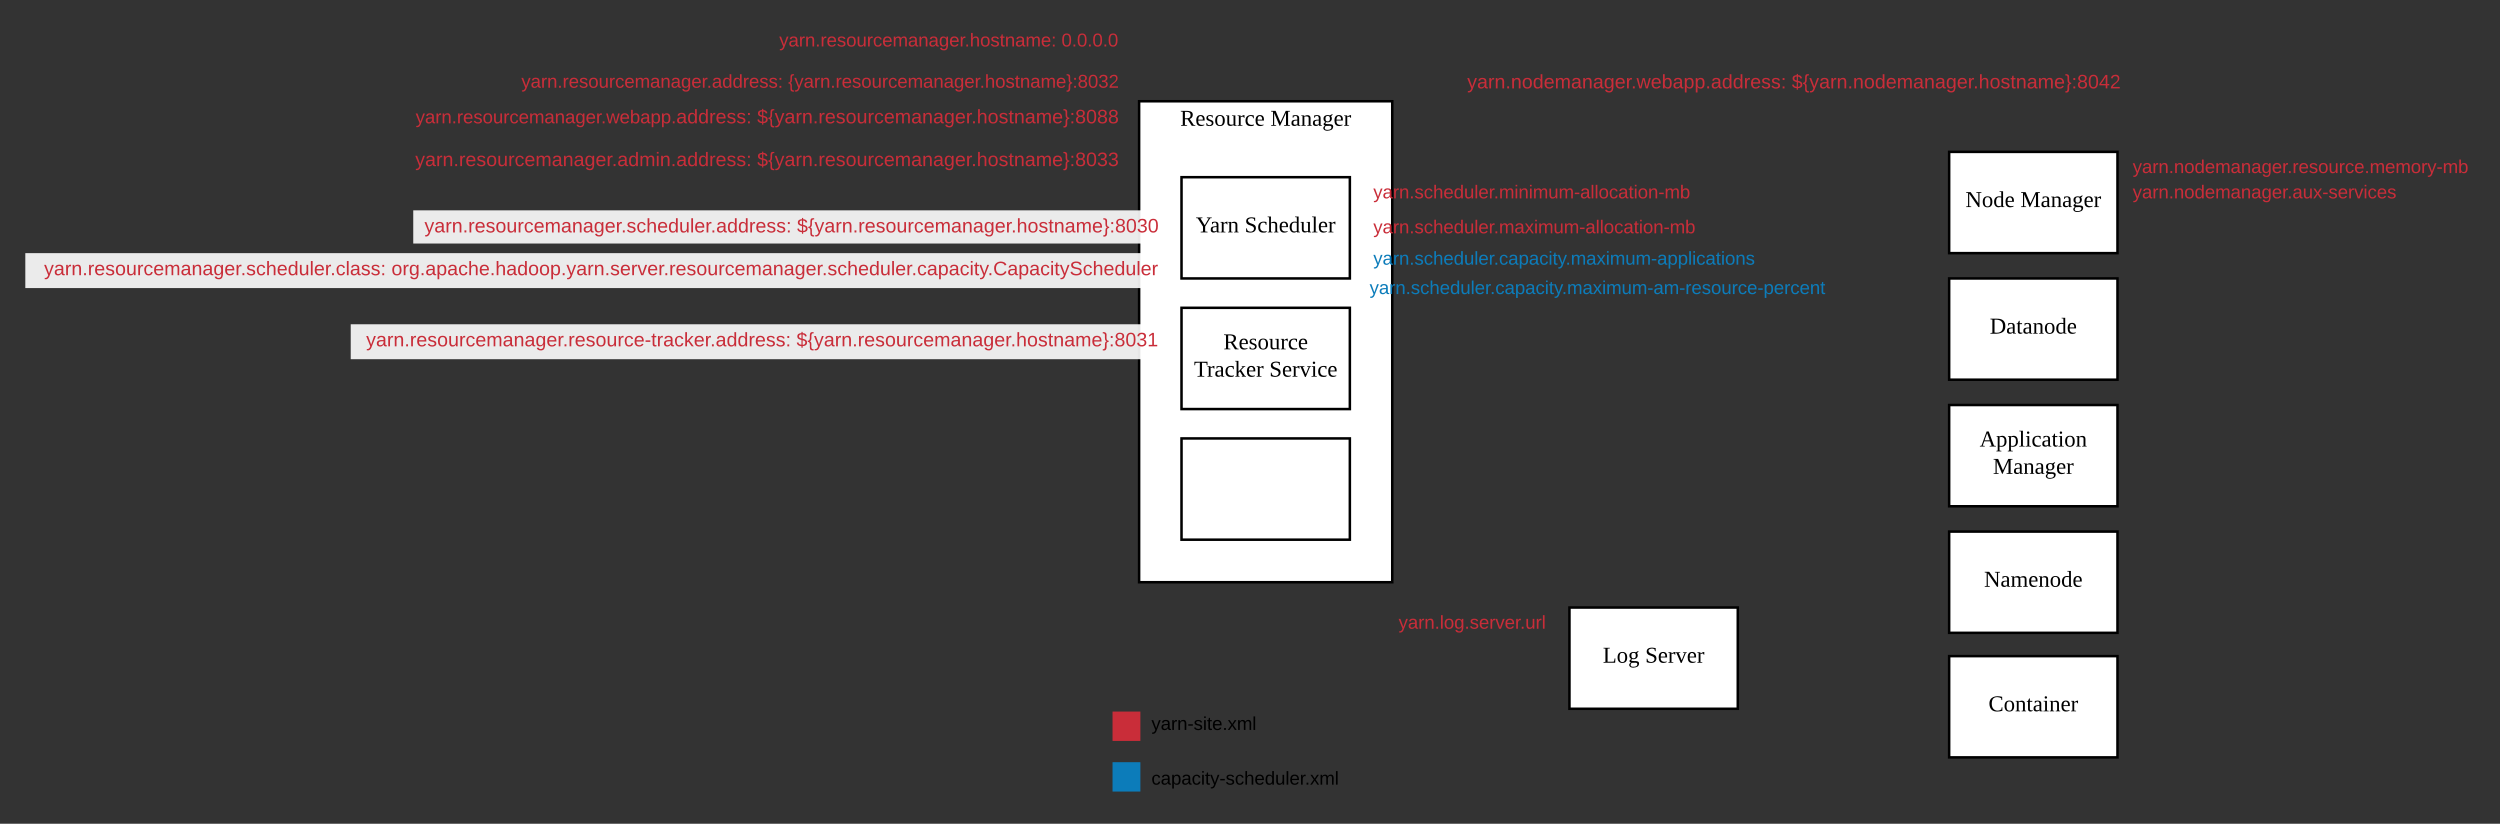 <svg xmlns="http://www.w3.org/2000/svg" xmlns:xlink="http://www.w3.org/1999/xlink" xmlns:lucid="lucid" width="1975.22" height="650.8"><rect width="100%" height="100%" fill="#333333" stroke="none"/><g transform="translate(700 -100)" lucid:page-tab-id="0_0"><path d="M200 180h200v380H200z" stroke="#000" stroke-width="2" fill="#fff"/><use xlink:href="#a" transform="matrix(1,0,0,1,205,185) translate(27.45 14.4)"/><use xlink:href="#b" transform="matrix(1,0,0,1,205,185) translate(98.75 14.4)"/><path d="M-91.52 120H188v20H-91.5z" stroke="#000" stroke-opacity="0" stroke-width="2" fill="#fff" fill-opacity="0"/><use xlink:href="#c" transform="matrix(1,0,0,1,-86.52,125) translate(2.17 11.733)"/><use xlink:href="#d" transform="matrix(1,0,0,1,-86.52,125) translate(225.185 11.733)"/><path d="M-380 180h568v20h-568z" fill="#fff" fill-opacity="0"/><use xlink:href="#e" transform="matrix(1,0,0,1,-375,185) translate(3.399 12.444)"/><use xlink:href="#f" transform="matrix(1,0,0,1,-375,185) translate(273.21 12.444)"/><path d="M-373.5 266.2H220v26.2h-593.5z" fill="#fff" fill-opacity=".9"/><use xlink:href="#g" transform="matrix(1,0,0,1,-368.5,271.2) translate(3.864 12.444)"/><use xlink:href="#h" transform="matrix(1,0,0,1,-368.5,271.2) translate(298.21 12.444)"/><path d="M-300 152.4h488V180h-488z" fill="#fff" fill-opacity="0"/><use xlink:href="#i" transform="matrix(1,0,0,1,-295,157.4) translate(6.896 11.933)"/><use xlink:href="#j" transform="matrix(1,0,0,1,-295,157.4) translate(217.689 11.933)"/><path d="M-422.9 356.2H220v27.6h-642.9z" fill="#fff" fill-opacity=".9"/><use xlink:href="#k" transform="matrix(1,0,0,1,-417.909,361.2) translate(7.191 12.444)"/><use xlink:href="#l" transform="matrix(1,0,0,1,-417.909,361.2) translate(347.21 12.444)"/><path d="M233.5 240h133v80h-133z" stroke="#000" stroke-width="2" fill="#fff"/><use xlink:href="#m" transform="matrix(1,0,0,1,238.5,245) translate(6.325 38.6)"/><use xlink:href="#n" transform="matrix(1,0,0,1,238.5,245) translate(44.875 38.6)"/><path d="M233.5 343.2h133v80h-133z" stroke="#000" stroke-width="2" fill="#fff"/><use xlink:href="#o" transform="matrix(1,0,0,1,238.5,348.2) translate(28.1 27.8)"/><use xlink:href="#p" transform="matrix(1,0,0,1,238.5,348.2) translate(4.825 49.4)"/><use xlink:href="#q" transform="matrix(1,0,0,1,238.5,348.2) translate(64.375 49.4)"/><path d="M233.5 446.4h133v80h-133z" stroke="#000" stroke-width="2" fill="#fff"/><path d="M380 240h260.4v27.6H380z" fill="#fff" fill-opacity="0"/><use xlink:href="#r" transform="matrix(1,0,0,1,385,245) translate(0 11.733)"/><path d="M380 267.6h264.5v27.6H380z" fill="#fff" fill-opacity="0"/><use xlink:href="#s" transform="matrix(1,0,0,1,385,272.6) translate(0 11.733)"/><path d="M840 220h133v80H840z" stroke="#000" stroke-width="2" fill="#fff"/><use xlink:href="#t" transform="matrix(1,0,0,1,845,225) translate(7.9 38.6)"/><use xlink:href="#u" transform="matrix(1,0,0,1,845,225) translate(51.3 38.6)"/><path d="M980 220h275.22v27.6H980z" fill="#fff" fill-opacity="0"/><use xlink:href="#v" transform="matrix(1,0,0,1,985,225) translate(0 11.733)"/><path d="M437.6 152.4H980V180H437.6z" fill="#fff" fill-opacity="0"/><use xlink:href="#w" transform="matrix(1,0,0,1,442.613,157.4) translate(16.599 12.444)"/><use xlink:href="#x" transform="matrix(1,0,0,1,442.613,157.4) translate(273.049 12.444)"/><path d="M980 240h218.35v27.6H980z" fill="#fff" fill-opacity="0"/><use xlink:href="#y" transform="matrix(1,0,0,1,985,245) translate(0 11.733)"/><path d="M540 580h133v80H540z" stroke="#000" stroke-width="2" fill="#fff"/><use xlink:href="#z" transform="matrix(1,0,0,1,545,585) translate(21.375 38.6)"/><use xlink:href="#A" transform="matrix(1,0,0,1,545,585) translate(54.825 38.6)"/><path d="M400 580h126.27v27.6H400z" fill="#fff" fill-opacity="0"/><use xlink:href="#B" transform="matrix(1,0,0,1,405,585) translate(0 11.733)"/><path d="M180 663.2h20v21.2h-20z" stroke="#c92d39" stroke-width="2" fill="#c92d39"/><path d="M204.7 660h92.9v27.6h-92.9z" fill="#fff" fill-opacity="0"/><use xlink:href="#C" transform="matrix(1,0,0,1,209.706,665) translate(0 11.733)"/><path d="M204.7 703.2h158.06v27.6H204.7z" fill="#fff" fill-opacity="0"/><use xlink:href="#D" transform="matrix(1,0,0,1,209.706,708.2) translate(0 11.733)"/><path d="M180 703.2h20v21.2h-20z" stroke="#0c7cba" stroke-width="2" fill="#0c7cba"/><path d="M380 292.4h311.52V320H380z" fill="#fff" fill-opacity="0"/><use xlink:href="#E" transform="matrix(1,0,0,1,385,297.4) translate(0 11.733)"/><path d="M377.1 315.6h370.06v27.6H377.1z" fill="#fff" fill-opacity="0"/><use xlink:href="#F" transform="matrix(1,0,0,1,382.091,320.6) translate(0 11.733)"/><path d="M840 320h133v80H840z" stroke="#000" stroke-width="2" fill="#fff"/><g><use xlink:href="#G" transform="matrix(1,0,0,1,845,325) translate(27.1 38.6)"/></g><path d="M840 520h133v80H840z" stroke="#000" stroke-width="2" fill="#fff"/><g><use xlink:href="#H" transform="matrix(1,0,0,1,845,525) translate(22.6 38.6)"/></g><path d="M840 618.4h133v80H840z" stroke="#000" stroke-width="2" fill="#fff"/><g><use xlink:href="#I" transform="matrix(1,0,0,1,845,623.4) translate(26.075 38.6)"/></g><path d="M840 420h133v80H840z" stroke="#000" stroke-width="2" fill="#fff"/><g><use xlink:href="#J" transform="matrix(1,0,0,1,845,425) translate(19.075 27.8)"/><use xlink:href="#u" transform="matrix(1,0,0,1,845,425) translate(29.6 49.4)"/></g><path d="M-380 213.8h568V240h-568z" fill="#fff" fill-opacity="0"/><g><use xlink:href="#K" transform="matrix(1,0,0,1,-375,218.8) translate(3.062 12.444)"/><use xlink:href="#L" transform="matrix(1,0,0,1,-375,218.8) translate(273.21 12.444)"/></g><path d="M-680 300h900v27.6h-900z" fill="#fff" fill-opacity=".9"/><g><use xlink:href="#M" transform="matrix(1,0,0,1,-675,305) translate(9.815 12.444)"/><use xlink:href="#N" transform="matrix(1,0,0,1,-675,305) translate(284.284 12.444)"/></g><defs><path d="M199-173c-1 36-21 56-49 65l64 94 26 5v9h-57l-66-103H75v89l35 5v9H13v-9l28-5v-208l-31-4v-10c80 4 190-20 189 63zM75-119c50 2 89-1 89-51 0-49-39-52-89-50v101" id="O"/><path d="M84-170c49 0 66 33 63 87H46c-8 60 38 80 95 63v10C128-2 108 4 88 4 34 4 14-29 14-84c-1-54 22-86 70-86zm33 73c12-57-57-82-69-24-1 7-2 15-2 24h71" id="P"/><path d="M41-130c7 48 86 23 86 84 0 56-69 57-112 41v-40c20 0 9 29 31 31 35 19 77-26 41-50-27-18-72-13-72-59 0-50 58-52 100-41v36c-19 1-8-25-28-25-21-7-50-1-46 23" id="Q"/><path d="M90-170c52 0 76 32 76 87 0 54-24 87-77 87-51 0-75-34-75-87 0-54 24-87 76-87zM89-10c39 0 46-35 46-73 0-39-7-73-46-73-39 1-44 34-44 73s6 72 44 73" id="R"/><path d="M124-13C89 8 26 15 26-45v-108c-8-3-24 2-21-12h50v118c-3 37 42 32 69 25v-131l-25-4v-8h54v153c8 3 24-2 21 12h-48" id="S"/><path d="M57-145c16-10 35-24 60-25v45c-19 1-8-30-40-17l-20 6v124l29 4v8H7v-8l21-4v-141c-8-3-24 2-21-12h48" id="T"/><path d="M45-84c0 64 52 80 104 63 1 25-30 25-55 25-56 0-80-32-80-88 0-76 62-98 131-80v46h-10c-5-15-4-31-23-35-47-10-67 21-67 69" id="U"/><g id="a"><use transform="matrix(0.05,0,0,0.05,0,0)" xlink:href="#O"/><use transform="matrix(0.05,0,0,0.05,12,0)" xlink:href="#P"/><use transform="matrix(0.05,0,0,0.05,19.95,0)" xlink:href="#Q"/><use transform="matrix(0.05,0,0,0.05,26.95,0)" xlink:href="#R"/><use transform="matrix(0.05,0,0,0.05,35.95,0)" xlink:href="#S"/><use transform="matrix(0.05,0,0,0.05,44.95,0)" xlink:href="#T"/><use transform="matrix(0.05,0,0,0.05,50.9,0)" xlink:href="#U"/><use transform="matrix(0.05,0,0,0.05,58.85,0)" xlink:href="#P"/></g><path d="M152 0h-7L59-203v189l32 5v9H10v-9l31-5v-208l-31-4v-10h72l76 180 84-180h68v10l-31 4v208l31 5v9h-96v-9l32-5v-189" id="V"/><path d="M32-163c41-10 102-14 102 39v112c8 3 24-2 21 12h-45l-4-17C83 13 3 13 13-46c-2-50 45-50 92-51 4-36-5-70-42-56-6 2-12 4-16 6-4 7 0 23-15 20v-36zM42-47c0 41 41 33 63 22v-59c-34 1-63-1-63 37" id="W"/><path d="M125-118c4-37-41-34-68-26v132l23 4v8H8C5-13 21-9 28-12v-141c-7-3-23 1-20-12h47l2 13c31-23 98-29 98 31v109c7 3 23-1 20 12h-72v-8l22-4v-106" id="X"/><path d="M141-152c28 39 5 97-54 97-9 0-20-2-27-3L49-35c29 22 130-14 124 52-4 45-38 57-88 61C21 83-8 26 45-2 33-6 22-15 21-31l28-31c-19-9-28-26-28-51-2-51 53-65 100-52l38-20 7 8zM85 64c35 0 61-11 61-42 0-35-57-17-89-21-9 8-16 19-17 34 0 25 19 29 45 29zM52-113c1 26 7 46 35 44 28-1 34-16 35-44 0-26-6-43-34-43s-36 17-36 43" id="Y"/><g id="b"><use transform="matrix(0.05,0,0,0.05,0,0)" xlink:href="#V"/><use transform="matrix(0.05,0,0,0.05,16,0)" xlink:href="#W"/><use transform="matrix(0.05,0,0,0.05,23.95,0)" xlink:href="#X"/><use transform="matrix(0.05,0,0,0.05,32.95,0)" xlink:href="#W"/><use transform="matrix(0.05,0,0,0.05,40.9,0)" xlink:href="#Y"/><use transform="matrix(0.05,0,0,0.05,49.9,0)" xlink:href="#P"/><use transform="matrix(0.05,0,0,0.05,57.85,0)" xlink:href="#T"/></g><path fill="#c92d39" d="M179-190L93 31C79 59 56 82 12 73V49c39 6 53-20 64-50L1-190h34L92-34l54-156h33" id="Z"/><path fill="#c92d39" d="M141-36C126-15 110 5 73 4 37 3 15-17 15-53c-1-64 63-63 125-63 3-35-9-54-41-54-24 1-41 7-42 31l-33-3c5-37 33-52 76-52 45 0 72 20 72 64v82c-1 20 7 32 28 27v20c-31 9-61-2-59-35zM48-53c0 20 12 33 32 33 41-3 63-29 60-74-43 2-92-5-92 41" id="aa"/><path fill="#c92d39" d="M114-163C36-179 61-72 57 0H25l-1-190h30c1 12-1 29 2 39 6-27 23-49 58-41v29" id="ab"/><path fill="#c92d39" d="M117-194c89-4 53 116 60 194h-32v-121c0-31-8-49-39-48C34-167 62-67 57 0H25l-1-190h30c1 10-1 24 2 32 11-22 29-35 61-36" id="ac"/><path fill="#c92d39" d="M33 0v-38h34V0H33" id="ad"/><path fill="#c92d39" d="M100-194c63 0 86 42 84 106H49c0 40 14 67 53 68 26 1 43-12 49-29l28 8c-11 28-37 45-77 45C44 4 14-33 15-96c1-61 26-98 85-98zm52 81c6-60-76-77-97-28-3 7-6 17-6 28h103" id="ae"/><path fill="#c92d39" d="M135-143c-3-34-86-38-87 0 15 53 115 12 119 90S17 21 10-45l28-5c4 36 97 45 98 0-10-56-113-15-118-90-4-57 82-63 122-42 12 7 21 19 24 35" id="af"/><path fill="#c92d39" d="M100-194c62-1 85 37 85 99 1 63-27 99-86 99S16-35 15-95c0-66 28-99 85-99zM99-20c44 1 53-31 53-75 0-43-8-75-51-75s-53 32-53 75 10 74 51 75" id="ag"/><path fill="#c92d39" d="M84 4C-5 8 30-112 23-190h32v120c0 31 7 50 39 49 72-2 45-101 50-169h31l1 190h-30c-1-10 1-25-2-33-11 22-28 36-60 37" id="ah"/><path fill="#c92d39" d="M96-169c-40 0-48 33-48 73s9 75 48 75c24 0 41-14 43-38l32 2c-6 37-31 61-74 61-59 0-76-41-82-99-10-93 101-131 147-64 4 7 5 14 7 22l-32 3c-4-21-16-35-41-35" id="ai"/><path fill="#c92d39" d="M210-169c-67 3-38 105-44 169h-31v-121c0-29-5-50-35-48C34-165 62-65 56 0H25l-1-190h30c1 10-1 24 2 32 10-44 99-50 107 0 11-21 27-35 58-36 85-2 47 119 55 194h-31v-121c0-29-5-49-35-48" id="aj"/><path fill="#c92d39" d="M177-190C167-65 218 103 67 71c-23-6-38-20-44-43l32-5c15 47 100 32 89-28v-30C133-14 115 1 83 1 29 1 15-40 15-95c0-56 16-97 71-98 29-1 48 16 59 35 1-10 0-23 2-32h30zM94-22c36 0 50-32 50-73 0-42-14-75-50-75-39 0-46 34-46 75s6 73 46 73" id="ak"/><path fill="#c92d39" d="M106-169C34-169 62-67 57 0H25v-261h32l-1 103c12-21 28-36 61-36 89 0 53 116 60 194h-32v-121c2-32-8-49-39-48" id="al"/><path fill="#c92d39" d="M59-47c-2 24 18 29 38 22v24C64 9 27 4 27-40v-127H5v-23h24l9-43h21v43h35v23H59v120" id="am"/><path fill="#c92d39" d="M33-154v-36h34v36H33zM33 0v-36h34V0H33" id="an"/><g id="c"><use transform="matrix(0.041,0,0,0.041,0,0)" xlink:href="#Z"/><use transform="matrix(0.041,0,0,0.041,7.333,0)" xlink:href="#aa"/><use transform="matrix(0.041,0,0,0.041,15.481,0)" xlink:href="#ab"/><use transform="matrix(0.041,0,0,0.041,20.33,0)" xlink:href="#ac"/><use transform="matrix(0.041,0,0,0.041,28.478,0)" xlink:href="#ad"/><use transform="matrix(0.041,0,0,0.041,32.552,0)" xlink:href="#ab"/><use transform="matrix(0.041,0,0,0.041,37.4,0)" xlink:href="#ae"/><use transform="matrix(0.041,0,0,0.041,45.548,0)" xlink:href="#af"/><use transform="matrix(0.041,0,0,0.041,52.881,0)" xlink:href="#ag"/><use transform="matrix(0.041,0,0,0.041,61.03,0)" xlink:href="#ah"/><use transform="matrix(0.041,0,0,0.041,69.178,0)" xlink:href="#ab"/><use transform="matrix(0.041,0,0,0.041,74.026,0)" xlink:href="#ai"/><use transform="matrix(0.041,0,0,0.041,81.359,0)" xlink:href="#ae"/><use transform="matrix(0.041,0,0,0.041,89.507,0)" xlink:href="#aj"/><use transform="matrix(0.041,0,0,0.041,101.689,0)" xlink:href="#aa"/><use transform="matrix(0.041,0,0,0.041,109.837,0)" xlink:href="#ac"/><use transform="matrix(0.041,0,0,0.041,117.985,0)" xlink:href="#aa"/><use transform="matrix(0.041,0,0,0.041,126.133,0)" xlink:href="#ak"/><use transform="matrix(0.041,0,0,0.041,134.281,0)" xlink:href="#ae"/><use transform="matrix(0.041,0,0,0.041,142.43,0)" xlink:href="#ab"/><use transform="matrix(0.041,0,0,0.041,146.463,0)" xlink:href="#ad"/><use transform="matrix(0.041,0,0,0.041,150.537,0)" xlink:href="#al"/><use transform="matrix(0.041,0,0,0.041,158.685,0)" xlink:href="#ag"/><use transform="matrix(0.041,0,0,0.041,166.833,0)" xlink:href="#af"/><use transform="matrix(0.041,0,0,0.041,174.167,0)" xlink:href="#am"/><use transform="matrix(0.041,0,0,0.041,178.241,0)" xlink:href="#ac"/><use transform="matrix(0.041,0,0,0.041,186.389,0)" xlink:href="#aa"/><use transform="matrix(0.041,0,0,0.041,194.537,0)" xlink:href="#aj"/><use transform="matrix(0.041,0,0,0.041,206.719,0)" xlink:href="#ae"/><use transform="matrix(0.041,0,0,0.041,214.867,0)" xlink:href="#an"/></g><path fill="#c92d39" d="M101-251c68 0 85 55 85 127S166 4 100 4C33 4 14-52 14-124c0-73 17-127 87-127zm-1 229c47 0 54-49 54-102s-4-102-53-102c-51 0-55 48-55 102 0 53 5 102 54 102" id="ao"/><g id="d"><use transform="matrix(0.041,0,0,0.041,0,0)" xlink:href="#ao"/><use transform="matrix(0.041,0,0,0.041,8.148,0)" xlink:href="#ad"/><use transform="matrix(0.041,0,0,0.041,12.222,0)" xlink:href="#ao"/><use transform="matrix(0.041,0,0,0.041,20.37,0)" xlink:href="#ad"/><use transform="matrix(0.041,0,0,0.041,24.444,0)" xlink:href="#ao"/><use transform="matrix(0.041,0,0,0.041,32.593,0)" xlink:href="#ad"/><use transform="matrix(0.041,0,0,0.041,36.667,0)" xlink:href="#ao"/></g><path fill="#c92d39" d="M206 0h-36l-40-164L89 0H53L-1-190h32L70-26l43-164h34l41 164 42-164h31" id="ap"/><path fill="#c92d39" d="M115-194c53 0 69 39 70 98 0 66-23 100-70 100C84 3 66-7 56-30L54 0H23l1-261h32v101c10-23 28-34 59-34zm-8 174c40 0 45-34 45-75 0-40-5-75-45-74-42 0-51 32-51 76 0 43 10 73 51 73" id="aq"/><path fill="#c92d39" d="M115-194c55 1 70 41 70 98S169 2 115 4C84 4 66-9 55-30l1 105H24l-1-265h31l2 30c10-21 28-34 59-34zm-8 174c40 0 45-34 45-75s-6-73-45-74c-42 0-51 32-51 76 0 43 10 73 51 73" id="ar"/><path fill="#c92d39" d="M85-194c31 0 48 13 60 33l-1-100h32l1 261h-30c-2-10 0-23-3-31C134-8 116 4 85 4 32 4 16-35 15-94c0-66 23-100 70-100zm9 24c-40 0-46 34-46 75 0 40 6 74 45 74 42 0 51-32 51-76 0-42-9-74-50-73" id="as"/><g id="e"><use transform="matrix(0.041,0,0,0.041,0,0)" xlink:href="#Z"/><use transform="matrix(0.041,0,0,0.041,7.333,0)" xlink:href="#aa"/><use transform="matrix(0.041,0,0,0.041,15.481,0)" xlink:href="#ab"/><use transform="matrix(0.041,0,0,0.041,20.33,0)" xlink:href="#ac"/><use transform="matrix(0.041,0,0,0.041,28.478,0)" xlink:href="#ad"/><use transform="matrix(0.041,0,0,0.041,32.552,0)" xlink:href="#ab"/><use transform="matrix(0.041,0,0,0.041,37.4,0)" xlink:href="#ae"/><use transform="matrix(0.041,0,0,0.041,45.548,0)" xlink:href="#af"/><use transform="matrix(0.041,0,0,0.041,52.881,0)" xlink:href="#ag"/><use transform="matrix(0.041,0,0,0.041,61.03,0)" xlink:href="#ah"/><use transform="matrix(0.041,0,0,0.041,69.178,0)" xlink:href="#ab"/><use transform="matrix(0.041,0,0,0.041,74.026,0)" xlink:href="#ai"/><use transform="matrix(0.041,0,0,0.041,81.359,0)" xlink:href="#ae"/><use transform="matrix(0.041,0,0,0.041,89.507,0)" xlink:href="#aj"/><use transform="matrix(0.041,0,0,0.041,101.689,0)" xlink:href="#aa"/><use transform="matrix(0.041,0,0,0.041,109.837,0)" xlink:href="#ac"/><use transform="matrix(0.041,0,0,0.041,117.985,0)" xlink:href="#aa"/><use transform="matrix(0.041,0,0,0.041,126.133,0)" xlink:href="#ak"/><use transform="matrix(0.041,0,0,0.041,134.281,0)" xlink:href="#ae"/><use transform="matrix(0.041,0,0,0.041,142.43,0)" xlink:href="#ab"/><use transform="matrix(0.041,0,0,0.041,146.463,0)" xlink:href="#ad"/><use transform="matrix(0.041,0,0,0.041,150.537,0)" xlink:href="#ap"/><use transform="matrix(0.041,0,0,0.041,161.089,0)" xlink:href="#ae"/><use transform="matrix(0.041,0,0,0.041,169.237,0)" xlink:href="#aq"/><use transform="matrix(0.041,0,0,0.041,177.385,0)" xlink:href="#aa"/><use transform="matrix(0.041,0,0,0.041,185.533,0)" xlink:href="#ar"/><use transform="matrix(0.041,0,0,0.041,193.681,0)" xlink:href="#ar"/><use transform="matrix(0.041,0,0,0.041,201.83,0)" xlink:href="#ad"/><use transform="matrix(0.043,0,0,0.043,205.904,0)" xlink:href="#aa"/><use transform="matrix(0.043,0,0,0.043,214.546,0)" xlink:href="#as"/><use transform="matrix(0.043,0,0,0.043,223.188,0)" xlink:href="#as"/><use transform="matrix(0.043,0,0,0.043,231.83,0)" xlink:href="#ab"/><use transform="matrix(0.043,0,0,0.043,236.972,0)" xlink:href="#ae"/><use transform="matrix(0.043,0,0,0.043,245.614,0)" xlink:href="#af"/><use transform="matrix(0.043,0,0,0.043,253.391,0)" xlink:href="#af"/><use transform="matrix(0.043,0,0,0.043,261.169,0)" xlink:href="#an"/></g><path fill="#c92d39" d="M194-70c0 46-34 64-81 66v29H91V-4C42-5 12-27 4-67l30-6c5 28 25 41 57 43v-87c-38-9-76-20-76-67 1-42 33-58 76-59v-23h22v23c45 0 67 20 76 56l-31 6c-5-23-18-35-45-37v78c41 10 81 20 81 70zm-81 41c51 7 71-66 19-77-6-2-12-4-19-6v83zM91-219c-47-6-63 57-18 69 6 2 12 3 18 5v-74" id="at"/><path fill="#c92d39" d="M39-94c74 12-11 154 75 146v23c-44 4-70-10-70-52C44-23 55-84 6-82v-22c81 4-7-162 84-157h24v23c-82-15-2 131-75 144" id="au"/><path fill="#c92d39" d="M76-40C78 24 84 88 6 75V52C86 64 9-79 80-94c-40-6-34-59-34-106 1-29-11-41-40-38v-23c44-4 70 10 70 52 0 47-12 108 38 105v22c-26 1-39 14-38 42" id="av"/><path fill="#c92d39" d="M134-131c28 9 52 24 51 62-1 50-34 73-85 73S17-19 16-69c0-36 21-54 49-61-75-25-45-126 34-121 46 3 78 18 79 63 0 33-17 51-44 57zm-34-11c31 1 46-15 46-44 0-28-17-43-47-42-29 0-46 13-45 42 1 28 16 44 46 44zm1 122c35 0 51-18 51-52 0-30-18-46-53-46-33 0-51 17-51 47 0 34 19 51 53 51" id="aw"/><g id="f"><use transform="matrix(0.043,0,0,0.043,0,0)" xlink:href="#at"/><use transform="matrix(0.043,0,0,0.043,8.642,0)" xlink:href="#au"/><use transform="matrix(0.043,0,0,0.043,13.827,0)" xlink:href="#Z"/><use transform="matrix(0.043,0,0,0.043,21.605,0)" xlink:href="#aa"/><use transform="matrix(0.043,0,0,0.043,30.247,0)" xlink:href="#ab"/><use transform="matrix(0.043,0,0,0.043,35.389,0)" xlink:href="#ac"/><use transform="matrix(0.043,0,0,0.043,44.031,0)" xlink:href="#ad"/><use transform="matrix(0.043,0,0,0.043,48.352,0)" xlink:href="#ab"/><use transform="matrix(0.043,0,0,0.043,53.494,0)" xlink:href="#ae"/><use transform="matrix(0.043,0,0,0.043,62.136,0)" xlink:href="#af"/><use transform="matrix(0.043,0,0,0.043,69.914,0)" xlink:href="#ag"/><use transform="matrix(0.043,0,0,0.043,78.556,0)" xlink:href="#ah"/><use transform="matrix(0.043,0,0,0.043,87.198,0)" xlink:href="#ab"/><use transform="matrix(0.043,0,0,0.043,92.34,0)" xlink:href="#ai"/><use transform="matrix(0.043,0,0,0.043,100.117,0)" xlink:href="#ae"/><use transform="matrix(0.043,0,0,0.043,108.759,0)" xlink:href="#aj"/><use transform="matrix(0.043,0,0,0.043,121.679,0)" xlink:href="#aa"/><use transform="matrix(0.043,0,0,0.043,130.321,0)" xlink:href="#ac"/><use transform="matrix(0.043,0,0,0.043,138.963,0)" xlink:href="#aa"/><use transform="matrix(0.043,0,0,0.043,147.605,0)" xlink:href="#ak"/><use transform="matrix(0.043,0,0,0.043,156.247,0)" xlink:href="#ae"/><use transform="matrix(0.043,0,0,0.043,164.889,0)" xlink:href="#ab"/><use transform="matrix(0.043,0,0,0.043,169.167,0)" xlink:href="#ad"/><use transform="matrix(0.043,0,0,0.043,173.488,0)" xlink:href="#al"/><use transform="matrix(0.043,0,0,0.043,182.13,0)" xlink:href="#ag"/><use transform="matrix(0.043,0,0,0.043,190.772,0)" xlink:href="#af"/><use transform="matrix(0.043,0,0,0.043,198.549,0)" xlink:href="#am"/><use transform="matrix(0.043,0,0,0.043,202.87,0)" xlink:href="#ac"/><use transform="matrix(0.043,0,0,0.043,211.512,0)" xlink:href="#aa"/><use transform="matrix(0.043,0,0,0.043,220.154,0)" xlink:href="#aj"/><use transform="matrix(0.043,0,0,0.043,233.074,0)" xlink:href="#ae"/><use transform="matrix(0.043,0,0,0.043,241.716,0)" xlink:href="#av"/><use transform="matrix(0.043,0,0,0.043,246.901,0)" xlink:href="#an"/><use transform="matrix(0.043,0,0,0.043,251.222,0)" xlink:href="#aw"/><use transform="matrix(0.043,0,0,0.043,259.864,0)" xlink:href="#ao"/><use transform="matrix(0.043,0,0,0.043,268.506,0)" xlink:href="#aw"/><use transform="matrix(0.043,0,0,0.043,277.148,0)" xlink:href="#aw"/></g><path fill="#c92d39" d="M24 0v-261h32V0H24" id="ax"/><g id="g"><use transform="matrix(0.043,0,0,0.043,0,0)" xlink:href="#Z"/><use transform="matrix(0.043,0,0,0.043,7.778,0)" xlink:href="#aa"/><use transform="matrix(0.043,0,0,0.043,16.42,0)" xlink:href="#ab"/><use transform="matrix(0.043,0,0,0.043,21.562,0)" xlink:href="#ac"/><use transform="matrix(0.043,0,0,0.043,30.204,0)" xlink:href="#ad"/><use transform="matrix(0.043,0,0,0.043,34.525,0)" xlink:href="#ab"/><use transform="matrix(0.043,0,0,0.043,39.667,0)" xlink:href="#ae"/><use transform="matrix(0.043,0,0,0.043,48.309,0)" xlink:href="#af"/><use transform="matrix(0.043,0,0,0.043,56.086,0)" xlink:href="#ag"/><use transform="matrix(0.043,0,0,0.043,64.728,0)" xlink:href="#ah"/><use transform="matrix(0.043,0,0,0.043,73.37,0)" xlink:href="#ab"/><use transform="matrix(0.043,0,0,0.043,78.512,0)" xlink:href="#ai"/><use transform="matrix(0.043,0,0,0.043,86.29,0)" xlink:href="#ae"/><use transform="matrix(0.043,0,0,0.043,94.932,0)" xlink:href="#aj"/><use transform="matrix(0.043,0,0,0.043,107.852,0)" xlink:href="#aa"/><use transform="matrix(0.043,0,0,0.043,116.494,0)" xlink:href="#ac"/><use transform="matrix(0.043,0,0,0.043,125.136,0)" xlink:href="#aa"/><use transform="matrix(0.043,0,0,0.043,133.778,0)" xlink:href="#ak"/><use transform="matrix(0.043,0,0,0.043,142.42,0)" xlink:href="#ae"/><use transform="matrix(0.043,0,0,0.043,151.062,0)" xlink:href="#ab"/><use transform="matrix(0.043,0,0,0.043,155.34,0)" xlink:href="#ad"/><use transform="matrix(0.043,0,0,0.043,159.66,0)" xlink:href="#af"/><use transform="matrix(0.043,0,0,0.043,167.438,0)" xlink:href="#ai"/><use transform="matrix(0.043,0,0,0.043,175.216,0)" xlink:href="#al"/><use transform="matrix(0.043,0,0,0.043,183.858,0)" xlink:href="#ae"/><use transform="matrix(0.043,0,0,0.043,192.5,0)" xlink:href="#as"/><use transform="matrix(0.043,0,0,0.043,201.142,0)" xlink:href="#ah"/><use transform="matrix(0.043,0,0,0.043,209.784,0)" xlink:href="#ax"/><use transform="matrix(0.043,0,0,0.043,213.198,0)" xlink:href="#ae"/><use transform="matrix(0.043,0,0,0.043,221.84,0)" xlink:href="#ab"/><use transform="matrix(0.043,0,0,0.043,226.117,0)" xlink:href="#ad"/><use transform="matrix(0.043,0,0,0.043,230.438,0)" xlink:href="#aa"/><use transform="matrix(0.043,0,0,0.043,239.08,0)" xlink:href="#as"/><use transform="matrix(0.043,0,0,0.043,247.722,0)" xlink:href="#as"/><use transform="matrix(0.043,0,0,0.043,256.364,0)" xlink:href="#ab"/><use transform="matrix(0.043,0,0,0.043,261.506,0)" xlink:href="#ae"/><use transform="matrix(0.043,0,0,0.043,270.148,0)" xlink:href="#af"/><use transform="matrix(0.043,0,0,0.043,277.926,0)" xlink:href="#af"/><use transform="matrix(0.043,0,0,0.043,285.704,0)" xlink:href="#an"/></g><path fill="#c92d39" d="M126-127c33 6 58 20 58 59 0 88-139 92-164 29-3-8-5-16-6-25l32-3c6 27 21 44 54 44 32 0 52-15 52-46 0-38-36-46-79-43v-28c39 1 72-4 72-42 0-27-17-43-46-43-28 0-47 15-49 41l-32-3c6-42 35-63 81-64 48-1 79 21 79 65 0 36-21 52-52 59" id="ay"/><g id="h"><use transform="matrix(0.043,0,0,0.043,0,0)" xlink:href="#at"/><use transform="matrix(0.043,0,0,0.043,8.642,0)" xlink:href="#au"/><use transform="matrix(0.043,0,0,0.043,13.827,0)" xlink:href="#Z"/><use transform="matrix(0.043,0,0,0.043,21.605,0)" xlink:href="#aa"/><use transform="matrix(0.043,0,0,0.043,30.247,0)" xlink:href="#ab"/><use transform="matrix(0.043,0,0,0.043,35.389,0)" xlink:href="#ac"/><use transform="matrix(0.043,0,0,0.043,44.031,0)" xlink:href="#ad"/><use transform="matrix(0.043,0,0,0.043,48.352,0)" xlink:href="#ab"/><use transform="matrix(0.043,0,0,0.043,53.494,0)" xlink:href="#ae"/><use transform="matrix(0.043,0,0,0.043,62.136,0)" xlink:href="#af"/><use transform="matrix(0.043,0,0,0.043,69.914,0)" xlink:href="#ag"/><use transform="matrix(0.043,0,0,0.043,78.556,0)" xlink:href="#ah"/><use transform="matrix(0.043,0,0,0.043,87.198,0)" xlink:href="#ab"/><use transform="matrix(0.043,0,0,0.043,92.34,0)" xlink:href="#ai"/><use transform="matrix(0.043,0,0,0.043,100.117,0)" xlink:href="#ae"/><use transform="matrix(0.043,0,0,0.043,108.759,0)" xlink:href="#aj"/><use transform="matrix(0.043,0,0,0.043,121.679,0)" xlink:href="#aa"/><use transform="matrix(0.043,0,0,0.043,130.321,0)" xlink:href="#ac"/><use transform="matrix(0.043,0,0,0.043,138.963,0)" xlink:href="#aa"/><use transform="matrix(0.043,0,0,0.043,147.605,0)" xlink:href="#ak"/><use transform="matrix(0.043,0,0,0.043,156.247,0)" xlink:href="#ae"/><use transform="matrix(0.043,0,0,0.043,164.889,0)" xlink:href="#ab"/><use transform="matrix(0.043,0,0,0.043,169.167,0)" xlink:href="#ad"/><use transform="matrix(0.043,0,0,0.043,173.488,0)" xlink:href="#al"/><use transform="matrix(0.043,0,0,0.043,182.13,0)" xlink:href="#ag"/><use transform="matrix(0.043,0,0,0.043,190.772,0)" xlink:href="#af"/><use transform="matrix(0.043,0,0,0.043,198.549,0)" xlink:href="#am"/><use transform="matrix(0.043,0,0,0.043,202.87,0)" xlink:href="#ac"/><use transform="matrix(0.043,0,0,0.043,211.512,0)" xlink:href="#aa"/><use transform="matrix(0.043,0,0,0.043,220.154,0)" xlink:href="#aj"/><use transform="matrix(0.043,0,0,0.043,233.074,0)" xlink:href="#ae"/><use transform="matrix(0.043,0,0,0.043,241.716,0)" xlink:href="#av"/><use transform="matrix(0.043,0,0,0.043,246.901,0)" xlink:href="#an"/><use transform="matrix(0.043,0,0,0.043,251.222,0)" xlink:href="#aw"/><use transform="matrix(0.043,0,0,0.043,259.864,0)" xlink:href="#ao"/><use transform="matrix(0.043,0,0,0.043,268.506,0)" xlink:href="#ay"/><use transform="matrix(0.043,0,0,0.043,277.148,0)" xlink:href="#ao"/></g><g id="i"><use transform="matrix(0.041,0,0,0.041,0,0)" xlink:href="#Z"/><use transform="matrix(0.041,0,0,0.041,7.333,0)" xlink:href="#aa"/><use transform="matrix(0.041,0,0,0.041,15.481,0)" xlink:href="#ab"/><use transform="matrix(0.041,0,0,0.041,20.33,0)" xlink:href="#ac"/><use transform="matrix(0.041,0,0,0.041,28.478,0)" xlink:href="#ad"/><use transform="matrix(0.041,0,0,0.041,32.552,0)" xlink:href="#ab"/><use transform="matrix(0.041,0,0,0.041,37.4,0)" xlink:href="#ae"/><use transform="matrix(0.041,0,0,0.041,45.548,0)" xlink:href="#af"/><use transform="matrix(0.041,0,0,0.041,52.881,0)" xlink:href="#ag"/><use transform="matrix(0.041,0,0,0.041,61.03,0)" xlink:href="#ah"/><use transform="matrix(0.041,0,0,0.041,69.178,0)" xlink:href="#ab"/><use transform="matrix(0.041,0,0,0.041,74.026,0)" xlink:href="#ai"/><use transform="matrix(0.041,0,0,0.041,81.359,0)" xlink:href="#ae"/><use transform="matrix(0.041,0,0,0.041,89.507,0)" xlink:href="#aj"/><use transform="matrix(0.041,0,0,0.041,101.689,0)" xlink:href="#aa"/><use transform="matrix(0.041,0,0,0.041,109.837,0)" xlink:href="#ac"/><use transform="matrix(0.041,0,0,0.041,117.985,0)" xlink:href="#aa"/><use transform="matrix(0.041,0,0,0.041,126.133,0)" xlink:href="#ak"/><use transform="matrix(0.041,0,0,0.041,134.281,0)" xlink:href="#ae"/><use transform="matrix(0.041,0,0,0.041,142.43,0)" xlink:href="#ab"/><use transform="matrix(0.041,0,0,0.041,146.463,0)" xlink:href="#ad"/><use transform="matrix(0.041,0,0,0.041,150.537,0)" xlink:href="#aa"/><use transform="matrix(0.041,0,0,0.041,158.685,0)" xlink:href="#as"/><use transform="matrix(0.041,0,0,0.041,166.833,0)" xlink:href="#as"/><use transform="matrix(0.041,0,0,0.041,174.981,0)" xlink:href="#ab"/><use transform="matrix(0.041,0,0,0.041,179.83,0)" xlink:href="#ae"/><use transform="matrix(0.041,0,0,0.041,187.978,0)" xlink:href="#af"/><use transform="matrix(0.041,0,0,0.041,195.311,0)" xlink:href="#af"/><use transform="matrix(0.041,0,0,0.041,202.644,0)" xlink:href="#an"/></g><path fill="#c92d39" d="M101-251c82-7 93 87 43 132L82-64C71-53 59-42 53-27h129V0H18c2-99 128-94 128-182 0-28-16-43-45-43s-46 15-49 41l-32-3c6-41 34-60 81-64" id="az"/><g id="j"><use transform="matrix(0.041,0,0,0.041,0,0)" xlink:href="#au"/><use transform="matrix(0.041,0,0,0.041,4.889,0)" xlink:href="#Z"/><use transform="matrix(0.041,0,0,0.041,12.222,0)" xlink:href="#aa"/><use transform="matrix(0.041,0,0,0.041,20.37,0)" xlink:href="#ab"/><use transform="matrix(0.041,0,0,0.041,25.219,0)" xlink:href="#ac"/><use transform="matrix(0.041,0,0,0.041,33.367,0)" xlink:href="#ad"/><use transform="matrix(0.041,0,0,0.041,37.441,0)" xlink:href="#ab"/><use transform="matrix(0.041,0,0,0.041,42.289,0)" xlink:href="#ae"/><use transform="matrix(0.041,0,0,0.041,50.437,0)" xlink:href="#af"/><use transform="matrix(0.041,0,0,0.041,57.77,0)" xlink:href="#ag"/><use transform="matrix(0.041,0,0,0.041,65.919,0)" xlink:href="#ah"/><use transform="matrix(0.041,0,0,0.041,74.067,0)" xlink:href="#ab"/><use transform="matrix(0.041,0,0,0.041,78.915,0)" xlink:href="#ai"/><use transform="matrix(0.041,0,0,0.041,86.248,0)" xlink:href="#ae"/><use transform="matrix(0.041,0,0,0.041,94.396,0)" xlink:href="#aj"/><use transform="matrix(0.041,0,0,0.041,106.578,0)" xlink:href="#aa"/><use transform="matrix(0.041,0,0,0.041,114.726,0)" xlink:href="#ac"/><use transform="matrix(0.041,0,0,0.041,122.874,0)" xlink:href="#aa"/><use transform="matrix(0.041,0,0,0.041,131.022,0)" xlink:href="#ak"/><use transform="matrix(0.041,0,0,0.041,139.17,0)" xlink:href="#ae"/><use transform="matrix(0.041,0,0,0.041,147.319,0)" xlink:href="#ab"/><use transform="matrix(0.041,0,0,0.041,151.352,0)" xlink:href="#ad"/><use transform="matrix(0.041,0,0,0.041,155.426,0)" xlink:href="#al"/><use transform="matrix(0.041,0,0,0.041,163.574,0)" xlink:href="#ag"/><use transform="matrix(0.041,0,0,0.041,171.722,0)" xlink:href="#af"/><use transform="matrix(0.041,0,0,0.041,179.056,0)" xlink:href="#am"/><use transform="matrix(0.041,0,0,0.041,183.13,0)" xlink:href="#ac"/><use transform="matrix(0.041,0,0,0.041,191.278,0)" xlink:href="#aa"/><use transform="matrix(0.041,0,0,0.041,199.426,0)" xlink:href="#aj"/><use transform="matrix(0.041,0,0,0.041,211.607,0)" xlink:href="#ae"/><use transform="matrix(0.041,0,0,0.041,219.756,0)" xlink:href="#av"/><use transform="matrix(0.041,0,0,0.041,224.644,0)" xlink:href="#an"/><use transform="matrix(0.041,0,0,0.041,228.719,0)" xlink:href="#aw"/><use transform="matrix(0.041,0,0,0.041,236.867,0)" xlink:href="#ao"/><use transform="matrix(0.041,0,0,0.041,245.015,0)" xlink:href="#ay"/><use transform="matrix(0.041,0,0,0.041,253.163,0)" xlink:href="#az"/></g><path fill="#c92d39" d="M16-82v-28h88v28H16" id="aA"/><path fill="#c92d39" d="M143 0L79-87 56-68V0H24v-261h32v163l83-92h37l-77 82L181 0h-38" id="aB"/><g id="k"><use transform="matrix(0.043,0,0,0.043,0,0)" xlink:href="#Z"/><use transform="matrix(0.043,0,0,0.043,7.778,0)" xlink:href="#aa"/><use transform="matrix(0.043,0,0,0.043,16.42,0)" xlink:href="#ab"/><use transform="matrix(0.043,0,0,0.043,21.562,0)" xlink:href="#ac"/><use transform="matrix(0.043,0,0,0.043,30.204,0)" xlink:href="#ad"/><use transform="matrix(0.043,0,0,0.043,34.525,0)" xlink:href="#ab"/><use transform="matrix(0.043,0,0,0.043,39.667,0)" xlink:href="#ae"/><use transform="matrix(0.043,0,0,0.043,48.309,0)" xlink:href="#af"/><use transform="matrix(0.043,0,0,0.043,56.086,0)" xlink:href="#ag"/><use transform="matrix(0.043,0,0,0.043,64.728,0)" xlink:href="#ah"/><use transform="matrix(0.043,0,0,0.043,73.37,0)" xlink:href="#ab"/><use transform="matrix(0.043,0,0,0.043,78.512,0)" xlink:href="#ai"/><use transform="matrix(0.043,0,0,0.043,86.29,0)" xlink:href="#ae"/><use transform="matrix(0.043,0,0,0.043,94.932,0)" xlink:href="#aj"/><use transform="matrix(0.043,0,0,0.043,107.852,0)" xlink:href="#aa"/><use transform="matrix(0.043,0,0,0.043,116.494,0)" xlink:href="#ac"/><use transform="matrix(0.043,0,0,0.043,125.136,0)" xlink:href="#aa"/><use transform="matrix(0.043,0,0,0.043,133.778,0)" xlink:href="#ak"/><use transform="matrix(0.043,0,0,0.043,142.42,0)" xlink:href="#ae"/><use transform="matrix(0.043,0,0,0.043,151.062,0)" xlink:href="#ab"/><use transform="matrix(0.043,0,0,0.043,155.34,0)" xlink:href="#ad"/><use transform="matrix(0.043,0,0,0.043,159.66,0)" xlink:href="#ab"/><use transform="matrix(0.043,0,0,0.043,164.802,0)" xlink:href="#ae"/><use transform="matrix(0.043,0,0,0.043,173.444,0)" xlink:href="#af"/><use transform="matrix(0.043,0,0,0.043,181.222,0)" xlink:href="#ag"/><use transform="matrix(0.043,0,0,0.043,189.864,0)" xlink:href="#ah"/><use transform="matrix(0.043,0,0,0.043,198.506,0)" xlink:href="#ab"/><use transform="matrix(0.043,0,0,0.043,203.648,0)" xlink:href="#ai"/><use transform="matrix(0.043,0,0,0.043,211.426,0)" xlink:href="#ae"/><use transform="matrix(0.043,0,0,0.043,220.068,0)" xlink:href="#aA"/><use transform="matrix(0.043,0,0,0.043,225.21,0)" xlink:href="#am"/><use transform="matrix(0.043,0,0,0.043,229.531,0)" xlink:href="#ab"/><use transform="matrix(0.043,0,0,0.043,234.673,0)" xlink:href="#aa"/><use transform="matrix(0.043,0,0,0.043,243.315,0)" xlink:href="#ai"/><use transform="matrix(0.043,0,0,0.043,251.093,0)" xlink:href="#aB"/><use transform="matrix(0.043,0,0,0.043,258.87,0)" xlink:href="#ae"/><use transform="matrix(0.043,0,0,0.043,267.512,0)" xlink:href="#ab"/><use transform="matrix(0.043,0,0,0.043,271.79,0)" xlink:href="#ad"/><use transform="matrix(0.043,0,0,0.043,276.111,0)" xlink:href="#aa"/><use transform="matrix(0.043,0,0,0.043,284.753,0)" xlink:href="#as"/><use transform="matrix(0.043,0,0,0.043,293.395,0)" xlink:href="#as"/><use transform="matrix(0.043,0,0,0.043,302.037,0)" xlink:href="#ab"/><use transform="matrix(0.043,0,0,0.043,307.179,0)" xlink:href="#ae"/><use transform="matrix(0.043,0,0,0.043,315.821,0)" xlink:href="#af"/><use transform="matrix(0.043,0,0,0.043,323.599,0)" xlink:href="#af"/><use transform="matrix(0.043,0,0,0.043,331.377,0)" xlink:href="#an"/></g><path fill="#c92d39" d="M27 0v-27h64v-190l-56 39v-29l58-41h29v221h61V0H27" id="aC"/><g id="l"><use transform="matrix(0.043,0,0,0.043,0,0)" xlink:href="#at"/><use transform="matrix(0.043,0,0,0.043,8.642,0)" xlink:href="#au"/><use transform="matrix(0.043,0,0,0.043,13.827,0)" xlink:href="#Z"/><use transform="matrix(0.043,0,0,0.043,21.605,0)" xlink:href="#aa"/><use transform="matrix(0.043,0,0,0.043,30.247,0)" xlink:href="#ab"/><use transform="matrix(0.043,0,0,0.043,35.389,0)" xlink:href="#ac"/><use transform="matrix(0.043,0,0,0.043,44.031,0)" xlink:href="#ad"/><use transform="matrix(0.043,0,0,0.043,48.352,0)" xlink:href="#ab"/><use transform="matrix(0.043,0,0,0.043,53.494,0)" xlink:href="#ae"/><use transform="matrix(0.043,0,0,0.043,62.136,0)" xlink:href="#af"/><use transform="matrix(0.043,0,0,0.043,69.914,0)" xlink:href="#ag"/><use transform="matrix(0.043,0,0,0.043,78.556,0)" xlink:href="#ah"/><use transform="matrix(0.043,0,0,0.043,87.198,0)" xlink:href="#ab"/><use transform="matrix(0.043,0,0,0.043,92.34,0)" xlink:href="#ai"/><use transform="matrix(0.043,0,0,0.043,100.117,0)" xlink:href="#ae"/><use transform="matrix(0.043,0,0,0.043,108.759,0)" xlink:href="#aj"/><use transform="matrix(0.043,0,0,0.043,121.679,0)" xlink:href="#aa"/><use transform="matrix(0.043,0,0,0.043,130.321,0)" xlink:href="#ac"/><use transform="matrix(0.043,0,0,0.043,138.963,0)" xlink:href="#aa"/><use transform="matrix(0.043,0,0,0.043,147.605,0)" xlink:href="#ak"/><use transform="matrix(0.043,0,0,0.043,156.247,0)" xlink:href="#ae"/><use transform="matrix(0.043,0,0,0.043,164.889,0)" xlink:href="#ab"/><use transform="matrix(0.043,0,0,0.043,169.167,0)" xlink:href="#ad"/><use transform="matrix(0.043,0,0,0.043,173.488,0)" xlink:href="#al"/><use transform="matrix(0.043,0,0,0.043,182.13,0)" xlink:href="#ag"/><use transform="matrix(0.043,0,0,0.043,190.772,0)" xlink:href="#af"/><use transform="matrix(0.043,0,0,0.043,198.549,0)" xlink:href="#am"/><use transform="matrix(0.043,0,0,0.043,202.87,0)" xlink:href="#ac"/><use transform="matrix(0.043,0,0,0.043,211.512,0)" xlink:href="#aa"/><use transform="matrix(0.043,0,0,0.043,220.154,0)" xlink:href="#aj"/><use transform="matrix(0.043,0,0,0.043,233.074,0)" xlink:href="#ae"/><use transform="matrix(0.043,0,0,0.043,241.716,0)" xlink:href="#av"/><use transform="matrix(0.043,0,0,0.043,246.901,0)" xlink:href="#an"/><use transform="matrix(0.043,0,0,0.043,251.222,0)" xlink:href="#aw"/><use transform="matrix(0.043,0,0,0.043,259.864,0)" xlink:href="#ao"/><use transform="matrix(0.043,0,0,0.043,268.506,0)" xlink:href="#ay"/><use transform="matrix(0.043,0,0,0.043,277.148,0)" xlink:href="#aC"/></g><path d="M147-93v79l38 5v9H76v-9l37-5v-78L31-222l-27-4v-10h100v10l-32 4 68 109 64-109-30-4v-10h77v10l-26 4" id="aD"/><g id="m"><use transform="matrix(0.05,0,0,0.05,0,0)" xlink:href="#aD"/><use transform="matrix(0.05,0,0,0.05,11.15,0)" xlink:href="#W"/><use transform="matrix(0.05,0,0,0.05,19.1,0)" xlink:href="#T"/><use transform="matrix(0.05,0,0,0.05,25.05,0)" xlink:href="#X"/></g><path d="M178-68c0 79-95 82-154 59v-54h12c1 35 22 52 60 52 50 0 69-58 33-82-39-24-105-21-105-85 0-67 86-66 142-53v49h-12l-6-29c-31-27-121-7-89 42 28 43 119 24 119 101" id="aE"/><path d="M126-119c3-38-42-31-69-25v132l23 4v8H7v-8l21-4v-226l-24-4v-8h53l-1 98c31-22 99-31 99 31v109c7 3 23-1 20 12h-71v-8l22-4v-107" id="aF"/><path d="M13-81c0-71 46-101 114-85l-1-72-28-4v-8h57v238c8 3 24-2 21 12h-47l-2-12C80 23 13-1 13-81zm77-74c-37 1-44 33-45 74 0 38 9 66 45 66 14 0 27-3 36-7v-130c-10-1-24-3-36-3" id="aG"/><path d="M65-12l28 4v8H7v-8l28-4v-226l-28-4v-8h58v238" id="aH"/><g id="n"><use transform="matrix(0.05,0,0,0.05,0,0)" xlink:href="#aE"/><use transform="matrix(0.05,0,0,0.05,10,0)" xlink:href="#U"/><use transform="matrix(0.05,0,0,0.05,17.95,0)" xlink:href="#aF"/><use transform="matrix(0.05,0,0,0.05,26.95,0)" xlink:href="#P"/><use transform="matrix(0.05,0,0,0.05,34.9,0)" xlink:href="#aG"/><use transform="matrix(0.05,0,0,0.05,43.9,0)" xlink:href="#S"/><use transform="matrix(0.05,0,0,0.05,52.9,0)" xlink:href="#aH"/><use transform="matrix(0.05,0,0,0.05,57.9,0)" xlink:href="#P"/><use transform="matrix(0.05,0,0,0.05,65.85,0)" xlink:href="#T"/></g><g id="o"><use transform="matrix(0.05,0,0,0.05,0,0)" xlink:href="#O"/><use transform="matrix(0.05,0,0,0.05,12,0)" xlink:href="#P"/><use transform="matrix(0.05,0,0,0.05,19.95,0)" xlink:href="#Q"/><use transform="matrix(0.05,0,0,0.05,26.95,0)" xlink:href="#R"/><use transform="matrix(0.05,0,0,0.05,35.95,0)" xlink:href="#S"/><use transform="matrix(0.05,0,0,0.05,44.95,0)" xlink:href="#T"/><use transform="matrix(0.05,0,0,0.05,50.9,0)" xlink:href="#U"/><use transform="matrix(0.05,0,0,0.05,58.85,0)" xlink:href="#P"/></g><path d="M55 0v-9l38-5v-207c-22 1-53 0-70 4l-5 37H7v-56h207v56h-12l-5-37-70-3v206l37 5v9H55" id="aI"/><path d="M60-80l68-73c-7-3-20 0-17-12h58c3 13-13 9-20 12l-47 48 60 93c7 3 21-1 18 12h-68c-3-12 9-9 15-12L82-83 60-60v48c7 3 21-1 18 12H10v-8l21-4v-226l-24-4v-8h53v170" id="aJ"/><g id="p"><use transform="matrix(0.05,0,0,0.05,0,0)" xlink:href="#aI"/><use transform="matrix(0.05,0,0,0.05,10.3,0)" xlink:href="#T"/><use transform="matrix(0.05,0,0,0.05,16.25,0)" xlink:href="#W"/><use transform="matrix(0.05,0,0,0.05,24.2,0)" xlink:href="#U"/><use transform="matrix(0.05,0,0,0.05,32.15,0)" xlink:href="#aJ"/><use transform="matrix(0.05,0,0,0.05,41.15,0)" xlink:href="#P"/><use transform="matrix(0.05,0,0,0.05,49.1,0)" xlink:href="#T"/></g><path d="M164-154L98 4H85L17-153c-7-3-20 0-17-12h77v8l-26 4L99-38l46-115-26-4v-8h61v8" id="aK"/><path d="M47-200c-23 0-25-39 0-38 13 0 18 7 20 19-1 11-8 19-20 19zM65-12l28 4v8H8v-8l28-4v-141l-24-4v-8h53v153" id="aL"/><g id="q"><use transform="matrix(0.05,0,0,0.05,0,0)" xlink:href="#aE"/><use transform="matrix(0.05,0,0,0.05,10,0)" xlink:href="#P"/><use transform="matrix(0.05,0,0,0.05,17.95,0)" xlink:href="#T"/><use transform="matrix(0.05,0,0,0.05,23.9,0)" xlink:href="#aK"/><use transform="matrix(0.05,0,0,0.05,32.9,0)" xlink:href="#aL"/><use transform="matrix(0.05,0,0,0.05,37.9,0)" xlink:href="#U"/><use transform="matrix(0.05,0,0,0.05,45.85,0)" xlink:href="#P"/></g><path fill="#c92d39" d="M24-231v-30h32v30H24zM24 0v-190h32V0H24" id="aM"/><g id="r"><use transform="matrix(0.041,0,0,0.041,0,0)" xlink:href="#Z"/><use transform="matrix(0.041,0,0,0.041,7.333,0)" xlink:href="#aa"/><use transform="matrix(0.041,0,0,0.041,15.481,0)" xlink:href="#ab"/><use transform="matrix(0.041,0,0,0.041,20.33,0)" xlink:href="#ac"/><use transform="matrix(0.041,0,0,0.041,28.478,0)" xlink:href="#ad"/><use transform="matrix(0.041,0,0,0.041,32.552,0)" xlink:href="#af"/><use transform="matrix(0.041,0,0,0.041,39.885,0)" xlink:href="#ai"/><use transform="matrix(0.041,0,0,0.041,47.219,0)" xlink:href="#al"/><use transform="matrix(0.041,0,0,0.041,55.367,0)" xlink:href="#ae"/><use transform="matrix(0.041,0,0,0.041,63.515,0)" xlink:href="#as"/><use transform="matrix(0.041,0,0,0.041,71.663,0)" xlink:href="#ah"/><use transform="matrix(0.041,0,0,0.041,79.811,0)" xlink:href="#ax"/><use transform="matrix(0.041,0,0,0.041,83.03,0)" xlink:href="#ae"/><use transform="matrix(0.041,0,0,0.041,91.178,0)" xlink:href="#ab"/><use transform="matrix(0.041,0,0,0.041,95.211,0)" xlink:href="#ad"/><use transform="matrix(0.041,0,0,0.041,99.285,0)" xlink:href="#aj"/><use transform="matrix(0.041,0,0,0.041,111.467,0)" xlink:href="#aM"/><use transform="matrix(0.041,0,0,0.041,114.685,0)" xlink:href="#ac"/><use transform="matrix(0.041,0,0,0.041,122.833,0)" xlink:href="#aM"/><use transform="matrix(0.041,0,0,0.041,126.052,0)" xlink:href="#aj"/><use transform="matrix(0.041,0,0,0.041,138.233,0)" xlink:href="#ah"/><use transform="matrix(0.041,0,0,0.041,146.381,0)" xlink:href="#aj"/><use transform="matrix(0.041,0,0,0.041,158.563,0)" xlink:href="#aA"/><use transform="matrix(0.041,0,0,0.041,163.411,0)" xlink:href="#aa"/><use transform="matrix(0.041,0,0,0.041,171.559,0)" xlink:href="#ax"/><use transform="matrix(0.041,0,0,0.041,174.778,0)" xlink:href="#ax"/><use transform="matrix(0.041,0,0,0.041,177.996,0)" xlink:href="#ag"/><use transform="matrix(0.041,0,0,0.041,186.144,0)" xlink:href="#ai"/><use transform="matrix(0.041,0,0,0.041,193.478,0)" xlink:href="#aa"/><use transform="matrix(0.041,0,0,0.041,201.626,0)" xlink:href="#am"/><use transform="matrix(0.041,0,0,0.041,205.7,0)" xlink:href="#aM"/><use transform="matrix(0.041,0,0,0.041,208.919,0)" xlink:href="#ag"/><use transform="matrix(0.041,0,0,0.041,217.067,0)" xlink:href="#ac"/><use transform="matrix(0.041,0,0,0.041,225.215,0)" xlink:href="#aA"/><use transform="matrix(0.041,0,0,0.041,230.063,0)" xlink:href="#aj"/><use transform="matrix(0.041,0,0,0.041,242.244,0)" xlink:href="#aq"/></g><path fill="#c92d39" d="M141 0L90-78 38 0H4l68-98-65-92h35l48 74 47-74h35l-64 92 68 98h-35" id="aN"/><g id="s"><use transform="matrix(0.041,0,0,0.041,0,0)" xlink:href="#Z"/><use transform="matrix(0.041,0,0,0.041,7.333,0)" xlink:href="#aa"/><use transform="matrix(0.041,0,0,0.041,15.481,0)" xlink:href="#ab"/><use transform="matrix(0.041,0,0,0.041,20.33,0)" xlink:href="#ac"/><use transform="matrix(0.041,0,0,0.041,28.478,0)" xlink:href="#ad"/><use transform="matrix(0.041,0,0,0.041,32.552,0)" xlink:href="#af"/><use transform="matrix(0.041,0,0,0.041,39.885,0)" xlink:href="#ai"/><use transform="matrix(0.041,0,0,0.041,47.219,0)" xlink:href="#al"/><use transform="matrix(0.041,0,0,0.041,55.367,0)" xlink:href="#ae"/><use transform="matrix(0.041,0,0,0.041,63.515,0)" xlink:href="#as"/><use transform="matrix(0.041,0,0,0.041,71.663,0)" xlink:href="#ah"/><use transform="matrix(0.041,0,0,0.041,79.811,0)" xlink:href="#ax"/><use transform="matrix(0.041,0,0,0.041,83.03,0)" xlink:href="#ae"/><use transform="matrix(0.041,0,0,0.041,91.178,0)" xlink:href="#ab"/><use transform="matrix(0.041,0,0,0.041,95.211,0)" xlink:href="#ad"/><use transform="matrix(0.041,0,0,0.041,99.285,0)" xlink:href="#aj"/><use transform="matrix(0.041,0,0,0.041,111.467,0)" xlink:href="#aa"/><use transform="matrix(0.041,0,0,0.041,119.615,0)" xlink:href="#aN"/><use transform="matrix(0.041,0,0,0.041,126.948,0)" xlink:href="#aM"/><use transform="matrix(0.041,0,0,0.041,130.167,0)" xlink:href="#aj"/><use transform="matrix(0.041,0,0,0.041,142.348,0)" xlink:href="#ah"/><use transform="matrix(0.041,0,0,0.041,150.496,0)" xlink:href="#aj"/><use transform="matrix(0.041,0,0,0.041,162.678,0)" xlink:href="#aA"/><use transform="matrix(0.041,0,0,0.041,167.526,0)" xlink:href="#aa"/><use transform="matrix(0.041,0,0,0.041,175.674,0)" xlink:href="#ax"/><use transform="matrix(0.041,0,0,0.041,178.893,0)" xlink:href="#ax"/><use transform="matrix(0.041,0,0,0.041,182.111,0)" xlink:href="#ag"/><use transform="matrix(0.041,0,0,0.041,190.259,0)" xlink:href="#ai"/><use transform="matrix(0.041,0,0,0.041,197.593,0)" xlink:href="#aa"/><use transform="matrix(0.041,0,0,0.041,205.741,0)" xlink:href="#am"/><use transform="matrix(0.041,0,0,0.041,209.815,0)" xlink:href="#aM"/><use transform="matrix(0.041,0,0,0.041,213.033,0)" xlink:href="#ag"/><use transform="matrix(0.041,0,0,0.041,221.181,0)" xlink:href="#ac"/><use transform="matrix(0.041,0,0,0.041,229.33,0)" xlink:href="#aA"/><use transform="matrix(0.041,0,0,0.041,234.178,0)" xlink:href="#aj"/><use transform="matrix(0.041,0,0,0.041,246.359,0)" xlink:href="#aq"/></g><path d="M203-222l-32-4v-10h81v10l-31 4V0h-17L59-212v198l32 5v9H10v-9l31-5v-208l-31-4v-10h72L203-61v-161" id="aO"/><g id="t"><use transform="matrix(0.05,0,0,0.05,0,0)" xlink:href="#aO"/><use transform="matrix(0.05,0,0,0.05,12.95,0)" xlink:href="#R"/><use transform="matrix(0.05,0,0,0.05,21.95,0)" xlink:href="#aG"/><use transform="matrix(0.05,0,0,0.05,30.95,0)" xlink:href="#P"/></g><g id="u"><use transform="matrix(0.05,0,0,0.05,0,0)" xlink:href="#V"/><use transform="matrix(0.05,0,0,0.05,16,0)" xlink:href="#W"/><use transform="matrix(0.05,0,0,0.05,23.95,0)" xlink:href="#X"/><use transform="matrix(0.05,0,0,0.05,32.95,0)" xlink:href="#W"/><use transform="matrix(0.05,0,0,0.05,40.9,0)" xlink:href="#Y"/><use transform="matrix(0.05,0,0,0.05,49.9,0)" xlink:href="#P"/><use transform="matrix(0.05,0,0,0.05,57.85,0)" xlink:href="#T"/></g><g id="v"><use transform="matrix(0.041,0,0,0.041,0,0)" xlink:href="#Z"/><use transform="matrix(0.041,0,0,0.041,7.333,0)" xlink:href="#aa"/><use transform="matrix(0.041,0,0,0.041,15.481,0)" xlink:href="#ab"/><use transform="matrix(0.041,0,0,0.041,20.33,0)" xlink:href="#ac"/><use transform="matrix(0.041,0,0,0.041,28.478,0)" xlink:href="#ad"/><use transform="matrix(0.041,0,0,0.041,32.552,0)" xlink:href="#ac"/><use transform="matrix(0.041,0,0,0.041,40.7,0)" xlink:href="#ag"/><use transform="matrix(0.041,0,0,0.041,48.848,0)" xlink:href="#as"/><use transform="matrix(0.041,0,0,0.041,56.996,0)" xlink:href="#ae"/><use transform="matrix(0.041,0,0,0.041,65.144,0)" xlink:href="#aj"/><use transform="matrix(0.041,0,0,0.041,77.326,0)" xlink:href="#aa"/><use transform="matrix(0.041,0,0,0.041,85.474,0)" xlink:href="#ac"/><use transform="matrix(0.041,0,0,0.041,93.622,0)" xlink:href="#aa"/><use transform="matrix(0.041,0,0,0.041,101.77,0)" xlink:href="#ak"/><use transform="matrix(0.041,0,0,0.041,109.919,0)" xlink:href="#ae"/><use transform="matrix(0.041,0,0,0.041,118.067,0)" xlink:href="#ab"/><use transform="matrix(0.041,0,0,0.041,122.1,0)" xlink:href="#ad"/><use transform="matrix(0.041,0,0,0.041,126.174,0)" xlink:href="#ab"/><use transform="matrix(0.041,0,0,0.041,131.022,0)" xlink:href="#ae"/><use transform="matrix(0.041,0,0,0.041,139.17,0)" xlink:href="#af"/><use transform="matrix(0.041,0,0,0.041,146.504,0)" xlink:href="#ag"/><use transform="matrix(0.041,0,0,0.041,154.652,0)" xlink:href="#ah"/><use transform="matrix(0.041,0,0,0.041,162.8,0)" xlink:href="#ab"/><use transform="matrix(0.041,0,0,0.041,167.648,0)" xlink:href="#ai"/><use transform="matrix(0.041,0,0,0.041,174.981,0)" xlink:href="#ae"/><use transform="matrix(0.041,0,0,0.041,183.13,0)" xlink:href="#ad"/><use transform="matrix(0.041,0,0,0.041,187.204,0)" xlink:href="#aj"/><use transform="matrix(0.041,0,0,0.041,199.385,0)" xlink:href="#ae"/><use transform="matrix(0.041,0,0,0.041,207.533,0)" xlink:href="#aj"/><use transform="matrix(0.041,0,0,0.041,219.715,0)" xlink:href="#ag"/><use transform="matrix(0.041,0,0,0.041,227.863,0)" xlink:href="#ab"/><use transform="matrix(0.041,0,0,0.041,232.711,0)" xlink:href="#Z"/><use transform="matrix(0.041,0,0,0.041,240.044,0)" xlink:href="#aA"/><use transform="matrix(0.041,0,0,0.041,244.893,0)" xlink:href="#aj"/><use transform="matrix(0.041,0,0,0.041,257.074,0)" xlink:href="#aq"/></g><g id="w"><use transform="matrix(0.043,0,0,0.043,0,0)" xlink:href="#Z"/><use transform="matrix(0.043,0,0,0.043,7.778,0)" xlink:href="#aa"/><use transform="matrix(0.043,0,0,0.043,16.42,0)" xlink:href="#ab"/><use transform="matrix(0.043,0,0,0.043,21.562,0)" xlink:href="#ac"/><use transform="matrix(0.043,0,0,0.043,30.204,0)" xlink:href="#ad"/><use transform="matrix(0.043,0,0,0.043,34.525,0)" xlink:href="#ac"/><use transform="matrix(0.043,0,0,0.043,43.167,0)" xlink:href="#ag"/><use transform="matrix(0.043,0,0,0.043,51.809,0)" xlink:href="#as"/><use transform="matrix(0.043,0,0,0.043,60.451,0)" xlink:href="#ae"/><use transform="matrix(0.043,0,0,0.043,69.093,0)" xlink:href="#aj"/><use transform="matrix(0.043,0,0,0.043,82.012,0)" xlink:href="#aa"/><use transform="matrix(0.043,0,0,0.043,90.654,0)" xlink:href="#ac"/><use transform="matrix(0.043,0,0,0.043,99.296,0)" xlink:href="#aa"/><use transform="matrix(0.043,0,0,0.043,107.938,0)" xlink:href="#ak"/><use transform="matrix(0.043,0,0,0.043,116.58,0)" xlink:href="#ae"/><use transform="matrix(0.043,0,0,0.043,125.222,0)" xlink:href="#ab"/><use transform="matrix(0.043,0,0,0.043,129.5,0)" xlink:href="#ad"/><use transform="matrix(0.043,0,0,0.043,133.821,0)" xlink:href="#ap"/><use transform="matrix(0.043,0,0,0.043,145.012,0)" xlink:href="#ae"/><use transform="matrix(0.043,0,0,0.043,153.654,0)" xlink:href="#aq"/><use transform="matrix(0.043,0,0,0.043,162.296,0)" xlink:href="#aa"/><use transform="matrix(0.043,0,0,0.043,170.938,0)" xlink:href="#ar"/><use transform="matrix(0.043,0,0,0.043,179.58,0)" xlink:href="#ar"/><use transform="matrix(0.043,0,0,0.043,188.222,0)" xlink:href="#ad"/><use transform="matrix(0.043,0,0,0.043,192.543,0)" xlink:href="#aa"/><use transform="matrix(0.043,0,0,0.043,201.185,0)" xlink:href="#as"/><use transform="matrix(0.043,0,0,0.043,209.827,0)" xlink:href="#as"/><use transform="matrix(0.043,0,0,0.043,218.469,0)" xlink:href="#ab"/><use transform="matrix(0.043,0,0,0.043,223.611,0)" xlink:href="#ae"/><use transform="matrix(0.043,0,0,0.043,232.253,0)" xlink:href="#af"/><use transform="matrix(0.043,0,0,0.043,240.031,0)" xlink:href="#af"/><use transform="matrix(0.043,0,0,0.043,247.809,0)" xlink:href="#an"/></g><path fill="#c92d39" d="M155-56V0h-30v-56H8v-25l114-167h33v167h35v25h-35zm-30-156c-27 46-58 90-88 131h88v-131" id="aP"/><g id="x"><use transform="matrix(0.043,0,0,0.043,0,0)" xlink:href="#at"/><use transform="matrix(0.043,0,0,0.043,8.642,0)" xlink:href="#au"/><use transform="matrix(0.043,0,0,0.043,13.827,0)" xlink:href="#Z"/><use transform="matrix(0.043,0,0,0.043,21.605,0)" xlink:href="#aa"/><use transform="matrix(0.043,0,0,0.043,30.247,0)" xlink:href="#ab"/><use transform="matrix(0.043,0,0,0.043,35.389,0)" xlink:href="#ac"/><use transform="matrix(0.043,0,0,0.043,44.031,0)" xlink:href="#ad"/><use transform="matrix(0.043,0,0,0.043,48.352,0)" xlink:href="#ac"/><use transform="matrix(0.043,0,0,0.043,56.994,0)" xlink:href="#ag"/><use transform="matrix(0.043,0,0,0.043,65.636,0)" xlink:href="#as"/><use transform="matrix(0.043,0,0,0.043,74.278,0)" xlink:href="#ae"/><use transform="matrix(0.043,0,0,0.043,82.92,0)" xlink:href="#aj"/><use transform="matrix(0.043,0,0,0.043,95.84,0)" xlink:href="#aa"/><use transform="matrix(0.043,0,0,0.043,104.481,0)" xlink:href="#ac"/><use transform="matrix(0.043,0,0,0.043,113.123,0)" xlink:href="#aa"/><use transform="matrix(0.043,0,0,0.043,121.765,0)" xlink:href="#ak"/><use transform="matrix(0.043,0,0,0.043,130.407,0)" xlink:href="#ae"/><use transform="matrix(0.043,0,0,0.043,139.049,0)" xlink:href="#ab"/><use transform="matrix(0.043,0,0,0.043,143.327,0)" xlink:href="#ad"/><use transform="matrix(0.043,0,0,0.043,147.648,0)" xlink:href="#al"/><use transform="matrix(0.043,0,0,0.043,156.29,0)" xlink:href="#ag"/><use transform="matrix(0.043,0,0,0.043,164.932,0)" xlink:href="#af"/><use transform="matrix(0.043,0,0,0.043,172.71,0)" xlink:href="#am"/><use transform="matrix(0.043,0,0,0.043,177.031,0)" xlink:href="#ac"/><use transform="matrix(0.043,0,0,0.043,185.673,0)" xlink:href="#aa"/><use transform="matrix(0.043,0,0,0.043,194.315,0)" xlink:href="#aj"/><use transform="matrix(0.043,0,0,0.043,207.235,0)" xlink:href="#ae"/><use transform="matrix(0.043,0,0,0.043,215.877,0)" xlink:href="#av"/><use transform="matrix(0.043,0,0,0.043,221.062,0)" xlink:href="#an"/><use transform="matrix(0.043,0,0,0.043,225.383,0)" xlink:href="#aw"/><use transform="matrix(0.043,0,0,0.043,234.025,0)" xlink:href="#ao"/><use transform="matrix(0.043,0,0,0.043,242.667,0)" xlink:href="#aP"/><use transform="matrix(0.043,0,0,0.043,251.309,0)" xlink:href="#az"/></g><path fill="#c92d39" d="M108 0H70L1-190h34L89-25l56-165h34" id="aQ"/><g id="y"><use transform="matrix(0.041,0,0,0.041,0,0)" xlink:href="#Z"/><use transform="matrix(0.041,0,0,0.041,7.333,0)" xlink:href="#aa"/><use transform="matrix(0.041,0,0,0.041,15.481,0)" xlink:href="#ab"/><use transform="matrix(0.041,0,0,0.041,20.33,0)" xlink:href="#ac"/><use transform="matrix(0.041,0,0,0.041,28.478,0)" xlink:href="#ad"/><use transform="matrix(0.041,0,0,0.041,32.552,0)" xlink:href="#ac"/><use transform="matrix(0.041,0,0,0.041,40.7,0)" xlink:href="#ag"/><use transform="matrix(0.041,0,0,0.041,48.848,0)" xlink:href="#as"/><use transform="matrix(0.041,0,0,0.041,56.996,0)" xlink:href="#ae"/><use transform="matrix(0.041,0,0,0.041,65.144,0)" xlink:href="#aj"/><use transform="matrix(0.041,0,0,0.041,77.326,0)" xlink:href="#aa"/><use transform="matrix(0.041,0,0,0.041,85.474,0)" xlink:href="#ac"/><use transform="matrix(0.041,0,0,0.041,93.622,0)" xlink:href="#aa"/><use transform="matrix(0.041,0,0,0.041,101.77,0)" xlink:href="#ak"/><use transform="matrix(0.041,0,0,0.041,109.919,0)" xlink:href="#ae"/><use transform="matrix(0.041,0,0,0.041,118.067,0)" xlink:href="#ab"/><use transform="matrix(0.041,0,0,0.041,122.1,0)" xlink:href="#ad"/><use transform="matrix(0.041,0,0,0.041,126.174,0)" xlink:href="#aa"/><use transform="matrix(0.041,0,0,0.041,134.322,0)" xlink:href="#ah"/><use transform="matrix(0.041,0,0,0.041,142.47,0)" xlink:href="#aN"/><use transform="matrix(0.041,0,0,0.041,149.804,0)" xlink:href="#aA"/><use transform="matrix(0.041,0,0,0.041,154.652,0)" xlink:href="#af"/><use transform="matrix(0.041,0,0,0.041,161.985,0)" xlink:href="#ae"/><use transform="matrix(0.041,0,0,0.041,170.133,0)" xlink:href="#ab"/><use transform="matrix(0.041,0,0,0.041,174.981,0)" xlink:href="#aQ"/><use transform="matrix(0.041,0,0,0.041,182.315,0)" xlink:href="#aM"/><use transform="matrix(0.041,0,0,0.041,185.533,0)" xlink:href="#ai"/><use transform="matrix(0.041,0,0,0.041,192.867,0)" xlink:href="#ae"/><use transform="matrix(0.041,0,0,0.041,201.015,0)" xlink:href="#af"/></g><path d="M111-226l-36 4v207c33-1 73 2 101-4l11-49h11l-3 68H10v-9l31-5v-208l-31-4v-10h101v10" id="aR"/><g id="z"><use transform="matrix(0.05,0,0,0.05,0,0)" xlink:href="#aR"/><use transform="matrix(0.05,0,0,0.05,10.95,0)" xlink:href="#R"/><use transform="matrix(0.05,0,0,0.05,19.95,0)" xlink:href="#Y"/></g><g id="A"><use transform="matrix(0.05,0,0,0.05,0,0)" xlink:href="#aE"/><use transform="matrix(0.05,0,0,0.05,10,0)" xlink:href="#P"/><use transform="matrix(0.05,0,0,0.05,17.95,0)" xlink:href="#T"/><use transform="matrix(0.05,0,0,0.05,23.9,0)" xlink:href="#aK"/><use transform="matrix(0.05,0,0,0.05,32.9,0)" xlink:href="#P"/><use transform="matrix(0.05,0,0,0.05,40.85,0)" xlink:href="#T"/></g><g id="B"><use transform="matrix(0.041,0,0,0.041,0,0)" xlink:href="#Z"/><use transform="matrix(0.041,0,0,0.041,7.333,0)" xlink:href="#aa"/><use transform="matrix(0.041,0,0,0.041,15.481,0)" xlink:href="#ab"/><use transform="matrix(0.041,0,0,0.041,20.33,0)" xlink:href="#ac"/><use transform="matrix(0.041,0,0,0.041,28.478,0)" xlink:href="#ad"/><use transform="matrix(0.041,0,0,0.041,32.552,0)" xlink:href="#ax"/><use transform="matrix(0.041,0,0,0.041,35.77,0)" xlink:href="#ag"/><use transform="matrix(0.041,0,0,0.041,43.919,0)" xlink:href="#ak"/><use transform="matrix(0.041,0,0,0.041,52.067,0)" xlink:href="#ad"/><use transform="matrix(0.041,0,0,0.041,56.141,0)" xlink:href="#af"/><use transform="matrix(0.041,0,0,0.041,63.474,0)" xlink:href="#ae"/><use transform="matrix(0.041,0,0,0.041,71.622,0)" xlink:href="#ab"/><use transform="matrix(0.041,0,0,0.041,76.47,0)" xlink:href="#aQ"/><use transform="matrix(0.041,0,0,0.041,83.804,0)" xlink:href="#ae"/><use transform="matrix(0.041,0,0,0.041,91.952,0)" xlink:href="#ab"/><use transform="matrix(0.041,0,0,0.041,95.985,0)" xlink:href="#ad"/><use transform="matrix(0.041,0,0,0.041,100.059,0)" xlink:href="#ah"/><use transform="matrix(0.041,0,0,0.041,108.207,0)" xlink:href="#ab"/><use transform="matrix(0.041,0,0,0.041,113.056,0)" xlink:href="#ax"/></g><path d="M179-190L93 31C79 59 56 82 12 73V49c39 6 53-20 64-50L1-190h34L92-34l54-156h33" id="aS"/><path d="M141-36C126-15 110 5 73 4 37 3 15-17 15-53c-1-64 63-63 125-63 3-35-9-54-41-54-24 1-41 7-42 31l-33-3c5-37 33-52 76-52 45 0 72 20 72 64v82c-1 20 7 32 28 27v20c-31 9-61-2-59-35zM48-53c0 20 12 33 32 33 41-3 63-29 60-74-43 2-92-5-92 41" id="aT"/><path d="M114-163C36-179 61-72 57 0H25l-1-190h30c1 12-1 29 2 39 6-27 23-49 58-41v29" id="aU"/><path d="M117-194c89-4 53 116 60 194h-32v-121c0-31-8-49-39-48C34-167 62-67 57 0H25l-1-190h30c1 10-1 24 2 32 11-22 29-35 61-36" id="aV"/><path d="M16-82v-28h88v28H16" id="aW"/><path d="M135-143c-3-34-86-38-87 0 15 53 115 12 119 90S17 21 10-45l28-5c4 36 97 45 98 0-10-56-113-15-118-90-4-57 82-63 122-42 12 7 21 19 24 35" id="aX"/><path d="M24-231v-30h32v30H24zM24 0v-190h32V0H24" id="aY"/><path d="M59-47c-2 24 18 29 38 22v24C64 9 27 4 27-40v-127H5v-23h24l9-43h21v43h35v23H59v120" id="aZ"/><path d="M100-194c63 0 86 42 84 106H49c0 40 14 67 53 68 26 1 43-12 49-29l28 8c-11 28-37 45-77 45C44 4 14-33 15-96c1-61 26-98 85-98zm52 81c6-60-76-77-97-28-3 7-6 17-6 28h103" id="ba"/><path d="M33 0v-38h34V0H33" id="bb"/><path d="M141 0L90-78 38 0H4l68-98-65-92h35l48 74 47-74h35l-64 92 68 98h-35" id="bc"/><path d="M210-169c-67 3-38 105-44 169h-31v-121c0-29-5-50-35-48C34-165 62-65 56 0H25l-1-190h30c1 10-1 24 2 32 10-44 99-50 107 0 11-21 27-35 58-36 85-2 47 119 55 194h-31v-121c0-29-5-49-35-48" id="bd"/><path d="M24 0v-261h32V0H24" id="be"/><g id="C"><use transform="matrix(0.041,0,0,0.041,0,0)" xlink:href="#aS"/><use transform="matrix(0.041,0,0,0.041,7.333,0)" xlink:href="#aT"/><use transform="matrix(0.041,0,0,0.041,15.481,0)" xlink:href="#aU"/><use transform="matrix(0.041,0,0,0.041,20.33,0)" xlink:href="#aV"/><use transform="matrix(0.041,0,0,0.041,28.478,0)" xlink:href="#aW"/><use transform="matrix(0.041,0,0,0.041,33.326,0)" xlink:href="#aX"/><use transform="matrix(0.041,0,0,0.041,40.659,0)" xlink:href="#aY"/><use transform="matrix(0.041,0,0,0.041,43.878,0)" xlink:href="#aZ"/><use transform="matrix(0.041,0,0,0.041,47.952,0)" xlink:href="#ba"/><use transform="matrix(0.041,0,0,0.041,56.1,0)" xlink:href="#bb"/><use transform="matrix(0.041,0,0,0.041,60.174,0)" xlink:href="#bc"/><use transform="matrix(0.041,0,0,0.041,67.507,0)" xlink:href="#bd"/><use transform="matrix(0.041,0,0,0.041,79.689,0)" xlink:href="#be"/></g><path d="M96-169c-40 0-48 33-48 73s9 75 48 75c24 0 41-14 43-38l32 2c-6 37-31 61-74 61-59 0-76-41-82-99-10-93 101-131 147-64 4 7 5 14 7 22l-32 3c-4-21-16-35-41-35" id="bf"/><path d="M115-194c55 1 70 41 70 98S169 2 115 4C84 4 66-9 55-30l1 105H24l-1-265h31l2 30c10-21 28-34 59-34zm-8 174c40 0 45-34 45-75s-6-73-45-74c-42 0-51 32-51 76 0 43 10 73 51 73" id="bg"/><path d="M106-169C34-169 62-67 57 0H25v-261h32l-1 103c12-21 28-36 61-36 89 0 53 116 60 194h-32v-121c2-32-8-49-39-48" id="bh"/><path d="M85-194c31 0 48 13 60 33l-1-100h32l1 261h-30c-2-10 0-23-3-31C134-8 116 4 85 4 32 4 16-35 15-94c0-66 23-100 70-100zm9 24c-40 0-46 34-46 75 0 40 6 74 45 74 42 0 51-32 51-76 0-42-9-74-50-73" id="bi"/><path d="M84 4C-5 8 30-112 23-190h32v120c0 31 7 50 39 49 72-2 45-101 50-169h31l1 190h-30c-1-10 1-25-2-33-11 22-28 36-60 37" id="bj"/><g id="D"><use transform="matrix(0.041,0,0,0.041,0,0)" xlink:href="#bf"/><use transform="matrix(0.041,0,0,0.041,7.333,0)" xlink:href="#aT"/><use transform="matrix(0.041,0,0,0.041,15.481,0)" xlink:href="#bg"/><use transform="matrix(0.041,0,0,0.041,23.63,0)" xlink:href="#aT"/><use transform="matrix(0.041,0,0,0.041,31.778,0)" xlink:href="#bf"/><use transform="matrix(0.041,0,0,0.041,39.111,0)" xlink:href="#aY"/><use transform="matrix(0.041,0,0,0.041,42.33,0)" xlink:href="#aZ"/><use transform="matrix(0.041,0,0,0.041,46.404,0)" xlink:href="#aS"/><use transform="matrix(0.041,0,0,0.041,53.737,0)" xlink:href="#aW"/><use transform="matrix(0.041,0,0,0.041,58.585,0)" xlink:href="#aX"/><use transform="matrix(0.041,0,0,0.041,65.919,0)" xlink:href="#bf"/><use transform="matrix(0.041,0,0,0.041,73.252,0)" xlink:href="#bh"/><use transform="matrix(0.041,0,0,0.041,81.4,0)" xlink:href="#ba"/><use transform="matrix(0.041,0,0,0.041,89.548,0)" xlink:href="#bi"/><use transform="matrix(0.041,0,0,0.041,97.696,0)" xlink:href="#bj"/><use transform="matrix(0.041,0,0,0.041,105.844,0)" xlink:href="#be"/><use transform="matrix(0.041,0,0,0.041,109.063,0)" xlink:href="#ba"/><use transform="matrix(0.041,0,0,0.041,117.211,0)" xlink:href="#aU"/><use transform="matrix(0.041,0,0,0.041,121.244,0)" xlink:href="#bb"/><use transform="matrix(0.041,0,0,0.041,125.319,0)" xlink:href="#bc"/><use transform="matrix(0.041,0,0,0.041,132.652,0)" xlink:href="#bd"/><use transform="matrix(0.041,0,0,0.041,144.833,0)" xlink:href="#be"/></g><path fill="#0c7cba" d="M179-190L93 31C79 59 56 82 12 73V49c39 6 53-20 64-50L1-190h34L92-34l54-156h33" id="bk"/><path fill="#0c7cba" d="M141-36C126-15 110 5 73 4 37 3 15-17 15-53c-1-64 63-63 125-63 3-35-9-54-41-54-24 1-41 7-42 31l-33-3c5-37 33-52 76-52 45 0 72 20 72 64v82c-1 20 7 32 28 27v20c-31 9-61-2-59-35zM48-53c0 20 12 33 32 33 41-3 63-29 60-74-43 2-92-5-92 41" id="bl"/><path fill="#0c7cba" d="M114-163C36-179 61-72 57 0H25l-1-190h30c1 12-1 29 2 39 6-27 23-49 58-41v29" id="bm"/><path fill="#0c7cba" d="M117-194c89-4 53 116 60 194h-32v-121c0-31-8-49-39-48C34-167 62-67 57 0H25l-1-190h30c1 10-1 24 2 32 11-22 29-35 61-36" id="bn"/><path fill="#0c7cba" d="M33 0v-38h34V0H33" id="bo"/><path fill="#0c7cba" d="M135-143c-3-34-86-38-87 0 15 53 115 12 119 90S17 21 10-45l28-5c4 36 97 45 98 0-10-56-113-15-118-90-4-57 82-63 122-42 12 7 21 19 24 35" id="bp"/><path fill="#0c7cba" d="M96-169c-40 0-48 33-48 73s9 75 48 75c24 0 41-14 43-38l32 2c-6 37-31 61-74 61-59 0-76-41-82-99-10-93 101-131 147-64 4 7 5 14 7 22l-32 3c-4-21-16-35-41-35" id="bq"/><path fill="#0c7cba" d="M106-169C34-169 62-67 57 0H25v-261h32l-1 103c12-21 28-36 61-36 89 0 53 116 60 194h-32v-121c2-32-8-49-39-48" id="br"/><path fill="#0c7cba" d="M100-194c63 0 86 42 84 106H49c0 40 14 67 53 68 26 1 43-12 49-29l28 8c-11 28-37 45-77 45C44 4 14-33 15-96c1-61 26-98 85-98zm52 81c6-60-76-77-97-28-3 7-6 17-6 28h103" id="bs"/><path fill="#0c7cba" d="M85-194c31 0 48 13 60 33l-1-100h32l1 261h-30c-2-10 0-23-3-31C134-8 116 4 85 4 32 4 16-35 15-94c0-66 23-100 70-100zm9 24c-40 0-46 34-46 75 0 40 6 74 45 74 42 0 51-32 51-76 0-42-9-74-50-73" id="bt"/><path fill="#0c7cba" d="M84 4C-5 8 30-112 23-190h32v120c0 31 7 50 39 49 72-2 45-101 50-169h31l1 190h-30c-1-10 1-25-2-33-11 22-28 36-60 37" id="bu"/><path fill="#0c7cba" d="M24 0v-261h32V0H24" id="bv"/><path fill="#0c7cba" d="M115-194c55 1 70 41 70 98S169 2 115 4C84 4 66-9 55-30l1 105H24l-1-265h31l2 30c10-21 28-34 59-34zm-8 174c40 0 45-34 45-75s-6-73-45-74c-42 0-51 32-51 76 0 43 10 73 51 73" id="bw"/><path fill="#0c7cba" d="M24-231v-30h32v30H24zM24 0v-190h32V0H24" id="bx"/><path fill="#0c7cba" d="M59-47c-2 24 18 29 38 22v24C64 9 27 4 27-40v-127H5v-23h24l9-43h21v43h35v23H59v120" id="by"/><path fill="#0c7cba" d="M210-169c-67 3-38 105-44 169h-31v-121c0-29-5-50-35-48C34-165 62-65 56 0H25l-1-190h30c1 10-1 24 2 32 10-44 99-50 107 0 11-21 27-35 58-36 85-2 47 119 55 194h-31v-121c0-29-5-49-35-48" id="bz"/><path fill="#0c7cba" d="M141 0L90-78 38 0H4l68-98-65-92h35l48 74 47-74h35l-64 92 68 98h-35" id="bA"/><path fill="#0c7cba" d="M16-82v-28h88v28H16" id="bB"/><path fill="#0c7cba" d="M100-194c62-1 85 37 85 99 1 63-27 99-86 99S16-35 15-95c0-66 28-99 85-99zM99-20c44 1 53-31 53-75 0-43-8-75-51-75s-53 32-53 75 10 74 51 75" id="bC"/><g id="E"><use transform="matrix(0.041,0,0,0.041,0,0)" xlink:href="#bk"/><use transform="matrix(0.041,0,0,0.041,7.333,0)" xlink:href="#bl"/><use transform="matrix(0.041,0,0,0.041,15.481,0)" xlink:href="#bm"/><use transform="matrix(0.041,0,0,0.041,20.33,0)" xlink:href="#bn"/><use transform="matrix(0.041,0,0,0.041,28.478,0)" xlink:href="#bo"/><use transform="matrix(0.041,0,0,0.041,32.552,0)" xlink:href="#bp"/><use transform="matrix(0.041,0,0,0.041,39.885,0)" xlink:href="#bq"/><use transform="matrix(0.041,0,0,0.041,47.219,0)" xlink:href="#br"/><use transform="matrix(0.041,0,0,0.041,55.367,0)" xlink:href="#bs"/><use transform="matrix(0.041,0,0,0.041,63.515,0)" xlink:href="#bt"/><use transform="matrix(0.041,0,0,0.041,71.663,0)" xlink:href="#bu"/><use transform="matrix(0.041,0,0,0.041,79.811,0)" xlink:href="#bv"/><use transform="matrix(0.041,0,0,0.041,83.03,0)" xlink:href="#bs"/><use transform="matrix(0.041,0,0,0.041,91.178,0)" xlink:href="#bm"/><use transform="matrix(0.041,0,0,0.041,95.211,0)" xlink:href="#bo"/><use transform="matrix(0.041,0,0,0.041,99.285,0)" xlink:href="#bq"/><use transform="matrix(0.041,0,0,0.041,106.619,0)" xlink:href="#bl"/><use transform="matrix(0.041,0,0,0.041,114.767,0)" xlink:href="#bw"/><use transform="matrix(0.041,0,0,0.041,122.915,0)" xlink:href="#bl"/><use transform="matrix(0.041,0,0,0.041,131.063,0)" xlink:href="#bq"/><use transform="matrix(0.041,0,0,0.041,138.396,0)" xlink:href="#bx"/><use transform="matrix(0.041,0,0,0.041,141.615,0)" xlink:href="#by"/><use transform="matrix(0.041,0,0,0.041,145.689,0)" xlink:href="#bk"/><use transform="matrix(0.041,0,0,0.041,151.922,0)" xlink:href="#bo"/><use transform="matrix(0.041,0,0,0.041,155.996,0)" xlink:href="#bz"/><use transform="matrix(0.041,0,0,0.041,168.178,0)" xlink:href="#bl"/><use transform="matrix(0.041,0,0,0.041,176.326,0)" xlink:href="#bA"/><use transform="matrix(0.041,0,0,0.041,183.659,0)" xlink:href="#bx"/><use transform="matrix(0.041,0,0,0.041,186.878,0)" xlink:href="#bz"/><use transform="matrix(0.041,0,0,0.041,199.059,0)" xlink:href="#bu"/><use transform="matrix(0.041,0,0,0.041,207.207,0)" xlink:href="#bz"/><use transform="matrix(0.041,0,0,0.041,219.389,0)" xlink:href="#bB"/><use transform="matrix(0.041,0,0,0.041,224.237,0)" xlink:href="#bl"/><use transform="matrix(0.041,0,0,0.041,232.385,0)" xlink:href="#bw"/><use transform="matrix(0.041,0,0,0.041,240.533,0)" xlink:href="#bw"/><use transform="matrix(0.041,0,0,0.041,248.681,0)" xlink:href="#bv"/><use transform="matrix(0.041,0,0,0.041,251.9,0)" xlink:href="#bx"/><use transform="matrix(0.041,0,0,0.041,255.119,0)" xlink:href="#bq"/><use transform="matrix(0.041,0,0,0.041,262.452,0)" xlink:href="#bl"/><use transform="matrix(0.041,0,0,0.041,270.6,0)" xlink:href="#by"/><use transform="matrix(0.041,0,0,0.041,274.674,0)" xlink:href="#bx"/><use transform="matrix(0.041,0,0,0.041,277.893,0)" xlink:href="#bC"/><use transform="matrix(0.041,0,0,0.041,286.041,0)" xlink:href="#bn"/><use transform="matrix(0.041,0,0,0.041,294.189,0)" xlink:href="#bp"/></g><g id="F"><use transform="matrix(0.041,0,0,0.041,0,0)" xlink:href="#bk"/><use transform="matrix(0.041,0,0,0.041,7.333,0)" xlink:href="#bl"/><use transform="matrix(0.041,0,0,0.041,15.481,0)" xlink:href="#bm"/><use transform="matrix(0.041,0,0,0.041,20.33,0)" xlink:href="#bn"/><use transform="matrix(0.041,0,0,0.041,28.478,0)" xlink:href="#bo"/><use transform="matrix(0.041,0,0,0.041,32.552,0)" xlink:href="#bp"/><use transform="matrix(0.041,0,0,0.041,39.885,0)" xlink:href="#bq"/><use transform="matrix(0.041,0,0,0.041,47.219,0)" xlink:href="#br"/><use transform="matrix(0.041,0,0,0.041,55.367,0)" xlink:href="#bs"/><use transform="matrix(0.041,0,0,0.041,63.515,0)" xlink:href="#bt"/><use transform="matrix(0.041,0,0,0.041,71.663,0)" xlink:href="#bu"/><use transform="matrix(0.041,0,0,0.041,79.811,0)" xlink:href="#bv"/><use transform="matrix(0.041,0,0,0.041,83.03,0)" xlink:href="#bs"/><use transform="matrix(0.041,0,0,0.041,91.178,0)" xlink:href="#bm"/><use transform="matrix(0.041,0,0,0.041,95.211,0)" xlink:href="#bo"/><use transform="matrix(0.041,0,0,0.041,99.285,0)" xlink:href="#bq"/><use transform="matrix(0.041,0,0,0.041,106.619,0)" xlink:href="#bl"/><use transform="matrix(0.041,0,0,0.041,114.767,0)" xlink:href="#bw"/><use transform="matrix(0.041,0,0,0.041,122.915,0)" xlink:href="#bl"/><use transform="matrix(0.041,0,0,0.041,131.063,0)" xlink:href="#bq"/><use transform="matrix(0.041,0,0,0.041,138.396,0)" xlink:href="#bx"/><use transform="matrix(0.041,0,0,0.041,141.615,0)" xlink:href="#by"/><use transform="matrix(0.041,0,0,0.041,145.689,0)" xlink:href="#bk"/><use transform="matrix(0.041,0,0,0.041,151.922,0)" xlink:href="#bo"/><use transform="matrix(0.041,0,0,0.041,155.996,0)" xlink:href="#bz"/><use transform="matrix(0.041,0,0,0.041,168.178,0)" xlink:href="#bl"/><use transform="matrix(0.041,0,0,0.041,176.326,0)" xlink:href="#bA"/><use transform="matrix(0.041,0,0,0.041,183.659,0)" xlink:href="#bx"/><use transform="matrix(0.041,0,0,0.041,186.878,0)" xlink:href="#bz"/><use transform="matrix(0.041,0,0,0.041,199.059,0)" xlink:href="#bu"/><use transform="matrix(0.041,0,0,0.041,207.207,0)" xlink:href="#bz"/><use transform="matrix(0.041,0,0,0.041,219.389,0)" xlink:href="#bB"/><use transform="matrix(0.041,0,0,0.041,224.237,0)" xlink:href="#bl"/><use transform="matrix(0.041,0,0,0.041,232.385,0)" xlink:href="#bz"/><use transform="matrix(0.041,0,0,0.041,244.567,0)" xlink:href="#bB"/><use transform="matrix(0.041,0,0,0.041,249.415,0)" xlink:href="#bm"/><use transform="matrix(0.041,0,0,0.041,254.263,0)" xlink:href="#bs"/><use transform="matrix(0.041,0,0,0.041,262.411,0)" xlink:href="#bp"/><use transform="matrix(0.041,0,0,0.041,269.744,0)" xlink:href="#bC"/><use transform="matrix(0.041,0,0,0.041,277.893,0)" xlink:href="#bu"/><use transform="matrix(0.041,0,0,0.041,286.041,0)" xlink:href="#bm"/><use transform="matrix(0.041,0,0,0.041,290.889,0)" xlink:href="#bq"/><use transform="matrix(0.041,0,0,0.041,298.222,0)" xlink:href="#bs"/><use transform="matrix(0.041,0,0,0.041,306.37,0)" xlink:href="#bB"/><use transform="matrix(0.041,0,0,0.041,311.219,0)" xlink:href="#bw"/><use transform="matrix(0.041,0,0,0.041,319.367,0)" xlink:href="#bs"/><use transform="matrix(0.041,0,0,0.041,327.515,0)" xlink:href="#bm"/><use transform="matrix(0.041,0,0,0.041,332.363,0)" xlink:href="#bq"/><use transform="matrix(0.041,0,0,0.041,339.696,0)" xlink:href="#bs"/><use transform="matrix(0.041,0,0,0.041,347.844,0)" xlink:href="#bn"/><use transform="matrix(0.041,0,0,0.041,355.993,0)" xlink:href="#by"/></g><path d="M75-17c87 13 134-18 134-103 0-78-51-106-134-100v203zm171-102C246 5 139 7 10 0v-9l31-5v-208l-31-4v-10h107c82 0 129 35 129 117" id="bD"/><path d="M54-38c-1 25 24 26 44 20v12C71 10 25 9 25-35v-115H4c-2-14 14-10 21-15l18-38h11v38h38v15H54v112" id="bE"/><g id="G"><use transform="matrix(0.05,0,0,0.05,0,0)" xlink:href="#bD"/><use transform="matrix(0.05,0,0,0.05,12.95,0)" xlink:href="#W"/><use transform="matrix(0.05,0,0,0.05,20.9,0)" xlink:href="#bE"/><use transform="matrix(0.05,0,0,0.05,25.9,0)" xlink:href="#W"/><use transform="matrix(0.05,0,0,0.05,33.85,0)" xlink:href="#X"/><use transform="matrix(0.05,0,0,0.05,42.85,0)" xlink:href="#R"/><use transform="matrix(0.05,0,0,0.05,51.85,0)" xlink:href="#aG"/><use transform="matrix(0.05,0,0,0.05,60.85,0)" xlink:href="#P"/></g><path d="M126-118c4-37-42-32-68-25v131l24 4v8H8C5-13 21-9 28-12v-141c-7-3-23 1-20-12h48l1 13c22-15 77-30 92 2 32-22 104-36 104 29v109c8 3 24-2 21 12h-75v-8l25-4v-106c3-39-45-31-72-24 7 37 1 88 3 130l25 4v8h-78v-8l24-4v-106" id="bF"/><g id="H"><use transform="matrix(0.05,0,0,0.05,0,0)" xlink:href="#aO"/><use transform="matrix(0.05,0,0,0.05,12.95,0)" xlink:href="#W"/><use transform="matrix(0.05,0,0,0.05,20.9,0)" xlink:href="#bF"/><use transform="matrix(0.05,0,0,0.05,34.9,0)" xlink:href="#P"/><use transform="matrix(0.05,0,0,0.05,42.85,0)" xlink:href="#X"/><use transform="matrix(0.05,0,0,0.05,51.85,0)" xlink:href="#R"/><use transform="matrix(0.05,0,0,0.05,60.85,0)" xlink:href="#aG"/><use transform="matrix(0.05,0,0,0.05,69.85,0)" xlink:href="#P"/></g><path d="M52-115c0 93 80 130 150 87l7-35h11l-1 55c-23 7-52 12-83 12C60 4 19-37 15-115c-5-113 97-141 201-114l1 51h-12l-5-30c-15-9-39-16-62-16-66 0-86 41-86 109" id="bG"/><g id="I"><use transform="matrix(0.05,0,0,0.05,0,0)" xlink:href="#bG"/><use transform="matrix(0.05,0,0,0.05,12,0)" xlink:href="#R"/><use transform="matrix(0.05,0,0,0.05,21,0)" xlink:href="#X"/><use transform="matrix(0.05,0,0,0.05,30,0)" xlink:href="#bE"/><use transform="matrix(0.05,0,0,0.05,35,0)" xlink:href="#W"/><use transform="matrix(0.05,0,0,0.05,42.95,0)" xlink:href="#aL"/><use transform="matrix(0.05,0,0,0.05,47.95,0)" xlink:href="#X"/><use transform="matrix(0.05,0,0,0.05,56.95,0)" xlink:href="#P"/><use transform="matrix(0.05,0,0,0.05,64.9,0)" xlink:href="#T"/></g><path d="M81-9v9H4v-9l26-5 81-224h33l83 224 30 5v9h-99v-9l31-5-23-68H73L49-14zm38-203L78-98h82" id="bH"/><path d="M166-85c3 67-44 102-111 85l1 64 29 4v9H6v-9l21-4v-217c-7-3-22 1-19-12h46l1 9c11-8 26-14 45-14 47 2 64 36 66 85zM56-13c53 14 83-14 78-72 7-53-33-79-78-60v132" id="bI"/><g id="J"><use transform="matrix(0.05,0,0,0.05,0,0)" xlink:href="#bH"/><use transform="matrix(0.05,0,0,0.05,12.95,0)" xlink:href="#bI"/><use transform="matrix(0.05,0,0,0.05,21.95,0)" xlink:href="#bI"/><use transform="matrix(0.05,0,0,0.05,30.95,0)" xlink:href="#aH"/><use transform="matrix(0.05,0,0,0.05,35.95,0)" xlink:href="#aL"/><use transform="matrix(0.05,0,0,0.05,40.95,0)" xlink:href="#U"/><use transform="matrix(0.05,0,0,0.05,48.9,0)" xlink:href="#W"/><use transform="matrix(0.05,0,0,0.05,56.85,0)" xlink:href="#bE"/><use transform="matrix(0.05,0,0,0.05,61.85,0)" xlink:href="#aL"/><use transform="matrix(0.05,0,0,0.05,66.85,0)" xlink:href="#R"/><use transform="matrix(0.05,0,0,0.05,75.85,0)" xlink:href="#X"/></g><g id="K"><use transform="matrix(0.043,0,0,0.043,0,0)" xlink:href="#Z"/><use transform="matrix(0.043,0,0,0.043,7.778,0)" xlink:href="#aa"/><use transform="matrix(0.043,0,0,0.043,16.42,0)" xlink:href="#ab"/><use transform="matrix(0.043,0,0,0.043,21.562,0)" xlink:href="#ac"/><use transform="matrix(0.043,0,0,0.043,30.204,0)" xlink:href="#ad"/><use transform="matrix(0.043,0,0,0.043,34.525,0)" xlink:href="#ab"/><use transform="matrix(0.043,0,0,0.043,39.667,0)" xlink:href="#ae"/><use transform="matrix(0.043,0,0,0.043,48.309,0)" xlink:href="#af"/><use transform="matrix(0.043,0,0,0.043,56.086,0)" xlink:href="#ag"/><use transform="matrix(0.043,0,0,0.043,64.728,0)" xlink:href="#ah"/><use transform="matrix(0.043,0,0,0.043,73.37,0)" xlink:href="#ab"/><use transform="matrix(0.043,0,0,0.043,78.512,0)" xlink:href="#ai"/><use transform="matrix(0.043,0,0,0.043,86.29,0)" xlink:href="#ae"/><use transform="matrix(0.043,0,0,0.043,94.932,0)" xlink:href="#aj"/><use transform="matrix(0.043,0,0,0.043,107.852,0)" xlink:href="#aa"/><use transform="matrix(0.043,0,0,0.043,116.494,0)" xlink:href="#ac"/><use transform="matrix(0.043,0,0,0.043,125.136,0)" xlink:href="#aa"/><use transform="matrix(0.043,0,0,0.043,133.778,0)" xlink:href="#ak"/><use transform="matrix(0.043,0,0,0.043,142.42,0)" xlink:href="#ae"/><use transform="matrix(0.043,0,0,0.043,151.062,0)" xlink:href="#ab"/><use transform="matrix(0.043,0,0,0.043,155.34,0)" xlink:href="#ad"/><use transform="matrix(0.043,0,0,0.043,159.66,0)" xlink:href="#aa"/><use transform="matrix(0.043,0,0,0.043,168.302,0)" xlink:href="#as"/><use transform="matrix(0.043,0,0,0.043,176.944,0)" xlink:href="#aj"/><use transform="matrix(0.043,0,0,0.043,189.864,0)" xlink:href="#aM"/><use transform="matrix(0.043,0,0,0.043,193.278,0)" xlink:href="#ac"/><use transform="matrix(0.043,0,0,0.043,201.92,0)" xlink:href="#ad"/><use transform="matrix(0.043,0,0,0.043,206.241,0)" xlink:href="#aa"/><use transform="matrix(0.043,0,0,0.043,214.883,0)" xlink:href="#as"/><use transform="matrix(0.043,0,0,0.043,223.525,0)" xlink:href="#as"/><use transform="matrix(0.043,0,0,0.043,232.167,0)" xlink:href="#ab"/><use transform="matrix(0.043,0,0,0.043,237.309,0)" xlink:href="#ae"/><use transform="matrix(0.043,0,0,0.043,245.951,0)" xlink:href="#af"/><use transform="matrix(0.043,0,0,0.043,253.728,0)" xlink:href="#af"/><use transform="matrix(0.043,0,0,0.043,261.506,0)" xlink:href="#an"/></g><g id="L"><use transform="matrix(0.043,0,0,0.043,0,0)" xlink:href="#at"/><use transform="matrix(0.043,0,0,0.043,8.642,0)" xlink:href="#au"/><use transform="matrix(0.043,0,0,0.043,13.827,0)" xlink:href="#Z"/><use transform="matrix(0.043,0,0,0.043,21.605,0)" xlink:href="#aa"/><use transform="matrix(0.043,0,0,0.043,30.247,0)" xlink:href="#ab"/><use transform="matrix(0.043,0,0,0.043,35.389,0)" xlink:href="#ac"/><use transform="matrix(0.043,0,0,0.043,44.031,0)" xlink:href="#ad"/><use transform="matrix(0.043,0,0,0.043,48.352,0)" xlink:href="#ab"/><use transform="matrix(0.043,0,0,0.043,53.494,0)" xlink:href="#ae"/><use transform="matrix(0.043,0,0,0.043,62.136,0)" xlink:href="#af"/><use transform="matrix(0.043,0,0,0.043,69.914,0)" xlink:href="#ag"/><use transform="matrix(0.043,0,0,0.043,78.556,0)" xlink:href="#ah"/><use transform="matrix(0.043,0,0,0.043,87.198,0)" xlink:href="#ab"/><use transform="matrix(0.043,0,0,0.043,92.34,0)" xlink:href="#ai"/><use transform="matrix(0.043,0,0,0.043,100.117,0)" xlink:href="#ae"/><use transform="matrix(0.043,0,0,0.043,108.759,0)" xlink:href="#aj"/><use transform="matrix(0.043,0,0,0.043,121.679,0)" xlink:href="#aa"/><use transform="matrix(0.043,0,0,0.043,130.321,0)" xlink:href="#ac"/><use transform="matrix(0.043,0,0,0.043,138.963,0)" xlink:href="#aa"/><use transform="matrix(0.043,0,0,0.043,147.605,0)" xlink:href="#ak"/><use transform="matrix(0.043,0,0,0.043,156.247,0)" xlink:href="#ae"/><use transform="matrix(0.043,0,0,0.043,164.889,0)" xlink:href="#ab"/><use transform="matrix(0.043,0,0,0.043,169.167,0)" xlink:href="#ad"/><use transform="matrix(0.043,0,0,0.043,173.488,0)" xlink:href="#al"/><use transform="matrix(0.043,0,0,0.043,182.13,0)" xlink:href="#ag"/><use transform="matrix(0.043,0,0,0.043,190.772,0)" xlink:href="#af"/><use transform="matrix(0.043,0,0,0.043,198.549,0)" xlink:href="#am"/><use transform="matrix(0.043,0,0,0.043,202.87,0)" xlink:href="#ac"/><use transform="matrix(0.043,0,0,0.043,211.512,0)" xlink:href="#aa"/><use transform="matrix(0.043,0,0,0.043,220.154,0)" xlink:href="#aj"/><use transform="matrix(0.043,0,0,0.043,233.074,0)" xlink:href="#ae"/><use transform="matrix(0.043,0,0,0.043,241.716,0)" xlink:href="#av"/><use transform="matrix(0.043,0,0,0.043,246.901,0)" xlink:href="#an"/><use transform="matrix(0.043,0,0,0.043,251.222,0)" xlink:href="#aw"/><use transform="matrix(0.043,0,0,0.043,259.864,0)" xlink:href="#ao"/><use transform="matrix(0.043,0,0,0.043,268.506,0)" xlink:href="#ay"/><use transform="matrix(0.043,0,0,0.043,277.148,0)" xlink:href="#ay"/></g><g id="M"><use transform="matrix(0.043,0,0,0.043,0,0)" xlink:href="#Z"/><use transform="matrix(0.043,0,0,0.043,7.778,0)" xlink:href="#aa"/><use transform="matrix(0.043,0,0,0.043,16.42,0)" xlink:href="#ab"/><use transform="matrix(0.043,0,0,0.043,21.562,0)" xlink:href="#ac"/><use transform="matrix(0.043,0,0,0.043,30.204,0)" xlink:href="#ad"/><use transform="matrix(0.043,0,0,0.043,34.525,0)" xlink:href="#ab"/><use transform="matrix(0.043,0,0,0.043,39.667,0)" xlink:href="#ae"/><use transform="matrix(0.043,0,0,0.043,48.309,0)" xlink:href="#af"/><use transform="matrix(0.043,0,0,0.043,56.086,0)" xlink:href="#ag"/><use transform="matrix(0.043,0,0,0.043,64.728,0)" xlink:href="#ah"/><use transform="matrix(0.043,0,0,0.043,73.37,0)" xlink:href="#ab"/><use transform="matrix(0.043,0,0,0.043,78.512,0)" xlink:href="#ai"/><use transform="matrix(0.043,0,0,0.043,86.29,0)" xlink:href="#ae"/><use transform="matrix(0.043,0,0,0.043,94.932,0)" xlink:href="#aj"/><use transform="matrix(0.043,0,0,0.043,107.852,0)" xlink:href="#aa"/><use transform="matrix(0.043,0,0,0.043,116.494,0)" xlink:href="#ac"/><use transform="matrix(0.043,0,0,0.043,125.136,0)" xlink:href="#aa"/><use transform="matrix(0.043,0,0,0.043,133.778,0)" xlink:href="#ak"/><use transform="matrix(0.043,0,0,0.043,142.42,0)" xlink:href="#ae"/><use transform="matrix(0.043,0,0,0.043,151.062,0)" xlink:href="#ab"/><use transform="matrix(0.043,0,0,0.043,155.34,0)" xlink:href="#ad"/><use transform="matrix(0.043,0,0,0.043,159.66,0)" xlink:href="#af"/><use transform="matrix(0.043,0,0,0.043,167.438,0)" xlink:href="#ai"/><use transform="matrix(0.043,0,0,0.043,175.216,0)" xlink:href="#al"/><use transform="matrix(0.043,0,0,0.043,183.858,0)" xlink:href="#ae"/><use transform="matrix(0.043,0,0,0.043,192.5,0)" xlink:href="#as"/><use transform="matrix(0.043,0,0,0.043,201.142,0)" xlink:href="#ah"/><use transform="matrix(0.043,0,0,0.043,209.784,0)" xlink:href="#ax"/><use transform="matrix(0.043,0,0,0.043,213.198,0)" xlink:href="#ae"/><use transform="matrix(0.043,0,0,0.043,221.84,0)" xlink:href="#ab"/><use transform="matrix(0.043,0,0,0.043,226.117,0)" xlink:href="#ad"/><use transform="matrix(0.043,0,0,0.043,230.438,0)" xlink:href="#ai"/><use transform="matrix(0.043,0,0,0.043,238.216,0)" xlink:href="#ax"/><use transform="matrix(0.043,0,0,0.043,241.63,0)" xlink:href="#aa"/><use transform="matrix(0.043,0,0,0.043,250.272,0)" xlink:href="#af"/><use transform="matrix(0.043,0,0,0.043,258.049,0)" xlink:href="#af"/><use transform="matrix(0.043,0,0,0.043,265.827,0)" xlink:href="#an"/></g><path fill="#c92d39" d="M212-179c-10-28-35-45-73-45-59 0-87 40-87 99 0 60 29 101 89 101 43 0 62-24 78-52l27 14C228-24 195 4 139 4 59 4 22-46 18-125c-6-104 99-153 187-111 19 9 31 26 39 46" id="bJ"/><path fill="#c92d39" d="M185-189c-5-48-123-54-124 2 14 75 158 14 163 119 3 78-121 87-175 55-17-10-28-26-33-46l33-7c5 56 141 63 141-1 0-78-155-14-162-118-5-82 145-84 179-34 5 7 8 16 11 25" id="bK"/><g id="N"><use transform="matrix(0.043,0,0,0.043,0,0)" xlink:href="#ag"/><use transform="matrix(0.043,0,0,0.043,8.642,0)" xlink:href="#ab"/><use transform="matrix(0.043,0,0,0.043,13.784,0)" xlink:href="#ak"/><use transform="matrix(0.043,0,0,0.043,22.426,0)" xlink:href="#ad"/><use transform="matrix(0.043,0,0,0.043,26.747,0)" xlink:href="#aa"/><use transform="matrix(0.043,0,0,0.043,35.389,0)" xlink:href="#ar"/><use transform="matrix(0.043,0,0,0.043,44.031,0)" xlink:href="#aa"/><use transform="matrix(0.043,0,0,0.043,52.673,0)" xlink:href="#ai"/><use transform="matrix(0.043,0,0,0.043,60.451,0)" xlink:href="#al"/><use transform="matrix(0.043,0,0,0.043,69.093,0)" xlink:href="#ae"/><use transform="matrix(0.043,0,0,0.043,77.735,0)" xlink:href="#ad"/><use transform="matrix(0.043,0,0,0.043,82.056,0)" xlink:href="#al"/><use transform="matrix(0.043,0,0,0.043,90.698,0)" xlink:href="#aa"/><use transform="matrix(0.043,0,0,0.043,99.34,0)" xlink:href="#as"/><use transform="matrix(0.043,0,0,0.043,107.981,0)" xlink:href="#ag"/><use transform="matrix(0.043,0,0,0.043,116.623,0)" xlink:href="#ag"/><use transform="matrix(0.043,0,0,0.043,125.265,0)" xlink:href="#ar"/><use transform="matrix(0.043,0,0,0.043,133.907,0)" xlink:href="#ad"/><use transform="matrix(0.043,0,0,0.043,138.228,0)" xlink:href="#Z"/><use transform="matrix(0.043,0,0,0.043,146.006,0)" xlink:href="#aa"/><use transform="matrix(0.043,0,0,0.043,154.648,0)" xlink:href="#ab"/><use transform="matrix(0.043,0,0,0.043,159.79,0)" xlink:href="#ac"/><use transform="matrix(0.043,0,0,0.043,168.432,0)" xlink:href="#ad"/><use transform="matrix(0.043,0,0,0.043,172.753,0)" xlink:href="#af"/><use transform="matrix(0.043,0,0,0.043,180.531,0)" xlink:href="#ae"/><use transform="matrix(0.043,0,0,0.043,189.173,0)" xlink:href="#ab"/><use transform="matrix(0.043,0,0,0.043,194.315,0)" xlink:href="#aQ"/><use transform="matrix(0.043,0,0,0.043,202.093,0)" xlink:href="#ae"/><use transform="matrix(0.043,0,0,0.043,210.735,0)" xlink:href="#ab"/><use transform="matrix(0.043,0,0,0.043,215.012,0)" xlink:href="#ad"/><use transform="matrix(0.043,0,0,0.043,219.333,0)" xlink:href="#ab"/><use transform="matrix(0.043,0,0,0.043,224.475,0)" xlink:href="#ae"/><use transform="matrix(0.043,0,0,0.043,233.117,0)" xlink:href="#af"/><use transform="matrix(0.043,0,0,0.043,240.895,0)" xlink:href="#ag"/><use transform="matrix(0.043,0,0,0.043,249.537,0)" xlink:href="#ah"/><use transform="matrix(0.043,0,0,0.043,258.179,0)" xlink:href="#ab"/><use transform="matrix(0.043,0,0,0.043,263.321,0)" xlink:href="#ai"/><use transform="matrix(0.043,0,0,0.043,271.099,0)" xlink:href="#ae"/><use transform="matrix(0.043,0,0,0.043,279.741,0)" xlink:href="#aj"/><use transform="matrix(0.043,0,0,0.043,292.66,0)" xlink:href="#aa"/><use transform="matrix(0.043,0,0,0.043,301.302,0)" xlink:href="#ac"/><use transform="matrix(0.043,0,0,0.043,309.944,0)" xlink:href="#aa"/><use transform="matrix(0.043,0,0,0.043,318.586,0)" xlink:href="#ak"/><use transform="matrix(0.043,0,0,0.043,327.228,0)" xlink:href="#ae"/><use transform="matrix(0.043,0,0,0.043,335.87,0)" xlink:href="#ab"/><use transform="matrix(0.043,0,0,0.043,340.148,0)" xlink:href="#ad"/><use transform="matrix(0.043,0,0,0.043,344.469,0)" xlink:href="#af"/><use transform="matrix(0.043,0,0,0.043,352.247,0)" xlink:href="#ai"/><use transform="matrix(0.043,0,0,0.043,360.025,0)" xlink:href="#al"/><use transform="matrix(0.043,0,0,0.043,368.667,0)" xlink:href="#ae"/><use transform="matrix(0.043,0,0,0.043,377.309,0)" xlink:href="#as"/><use transform="matrix(0.043,0,0,0.043,385.951,0)" xlink:href="#ah"/><use transform="matrix(0.043,0,0,0.043,394.593,0)" xlink:href="#ax"/><use transform="matrix(0.043,0,0,0.043,398.006,0)" xlink:href="#ae"/><use transform="matrix(0.043,0,0,0.043,406.648,0)" xlink:href="#ab"/><use transform="matrix(0.043,0,0,0.043,410.926,0)" xlink:href="#ad"/><use transform="matrix(0.043,0,0,0.043,415.247,0)" xlink:href="#ai"/><use transform="matrix(0.043,0,0,0.043,423.025,0)" xlink:href="#aa"/><use transform="matrix(0.043,0,0,0.043,431.667,0)" xlink:href="#ar"/><use transform="matrix(0.043,0,0,0.043,440.309,0)" xlink:href="#aa"/><use transform="matrix(0.043,0,0,0.043,448.951,0)" xlink:href="#ai"/><use transform="matrix(0.043,0,0,0.043,456.728,0)" xlink:href="#aM"/><use transform="matrix(0.043,0,0,0.043,460.142,0)" xlink:href="#am"/><use transform="matrix(0.043,0,0,0.043,464.463,0)" xlink:href="#Z"/><use transform="matrix(0.043,0,0,0.043,471.074,0)" xlink:href="#ad"/><use transform="matrix(0.043,0,0,0.043,475.395,0)" xlink:href="#bJ"/><use transform="matrix(0.043,0,0,0.043,486.586,0)" xlink:href="#aa"/><use transform="matrix(0.043,0,0,0.043,495.228,0)" xlink:href="#ar"/><use transform="matrix(0.043,0,0,0.043,503.87,0)" xlink:href="#aa"/><use transform="matrix(0.043,0,0,0.043,512.512,0)" xlink:href="#ai"/><use transform="matrix(0.043,0,0,0.043,520.29,0)" xlink:href="#aM"/><use transform="matrix(0.043,0,0,0.043,523.704,0)" xlink:href="#am"/><use transform="matrix(0.043,0,0,0.043,528.025,0)" xlink:href="#Z"/><use transform="matrix(0.043,0,0,0.043,535.802,0)" xlink:href="#bK"/><use transform="matrix(0.043,0,0,0.043,546.173,0)" xlink:href="#ai"/><use transform="matrix(0.043,0,0,0.043,553.951,0)" xlink:href="#al"/><use transform="matrix(0.043,0,0,0.043,562.593,0)" xlink:href="#ae"/><use transform="matrix(0.043,0,0,0.043,571.235,0)" xlink:href="#as"/><use transform="matrix(0.043,0,0,0.043,579.877,0)" xlink:href="#ah"/><use transform="matrix(0.043,0,0,0.043,588.519,0)" xlink:href="#ax"/><use transform="matrix(0.043,0,0,0.043,591.932,0)" xlink:href="#ae"/><use transform="matrix(0.043,0,0,0.043,600.574,0)" xlink:href="#ab"/></g></defs></g></svg>